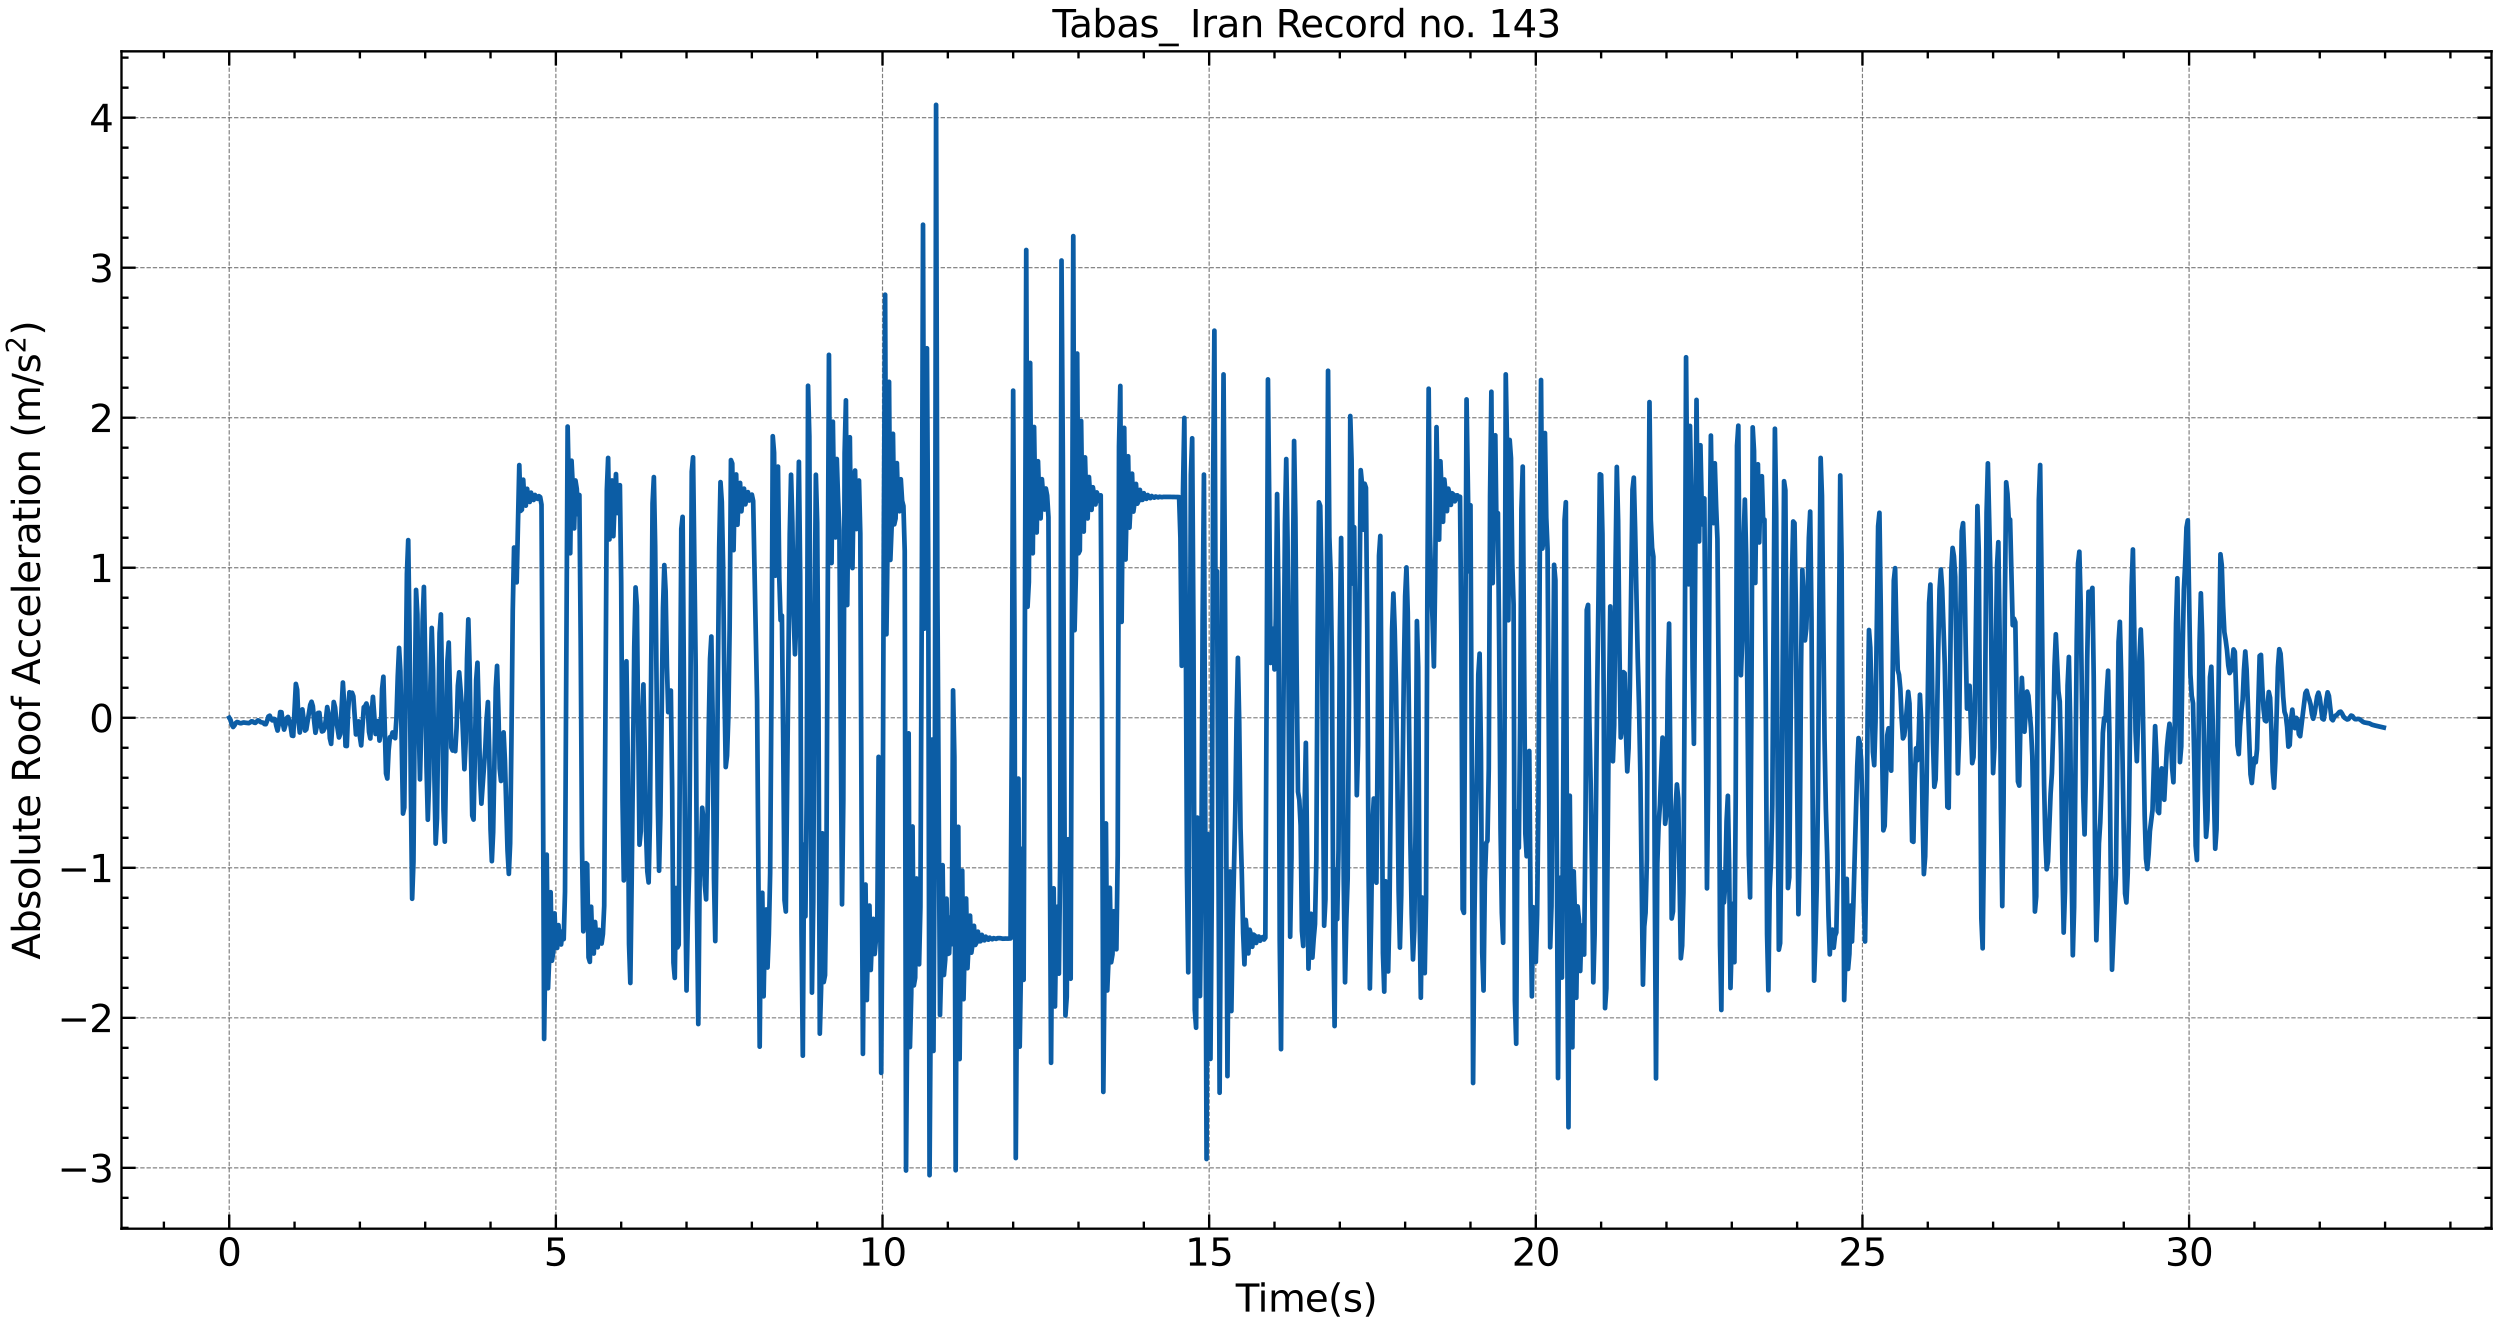 <?xml version="1.0" encoding="utf-8" standalone="no"?>
<!DOCTYPE svg PUBLIC "-//W3C//DTD SVG 1.1//EN"
  "http://www.w3.org/Graphics/SVG/1.1/DTD/svg11.dtd">
<svg xmlns:xlink="http://www.w3.org/1999/xlink" width="1059.487pt" height="562.788pt" viewBox="0 0 1059.487 562.788" xmlns="http://www.w3.org/2000/svg" version="1.1">
 <defs>
  <style type="text/css">*{stroke-linejoin: round; stroke-linecap: butt}</style>
 </defs>
 <g id="figure_1">
  <g id="patch_1">
   <path d="M 0 562.788 
L 1059.487 562.788 
L 1059.487 0 
L 0 0 
z
" style="fill: #ffffff"/>
  </g>
  <g id="axes_1">
   <g id="patch_2">
    <path d="M 51.487 520.717 
L 1055.888 520.717 
L 1055.888 21.758 
L 51.487 21.758 
z
" style="fill: #ffffff"/>
   </g>
   <g id="matplotlib.axis_1">
    <g id="xtick_1">
     <g id="line2d_1">
      <path d="M 97.142 520.717 
L 97.142 21.758 
" clip-path="url(#p0190a8a424)" style="fill: none; stroke-dasharray: 1.85,0.8; stroke-dashoffset: 0; stroke: #000000; stroke-opacity: 0.5; stroke-width: 0.5"/>
     </g>
     <g id="line2d_2">
      <defs>
       <path id="m21565a615d" d="M 0 0 
L 0 -6 
" style="stroke: #000000"/>
      </defs>
      <g>
       <use xlink:href="#m21565a615d" x="97.142" y="520.717" style="stroke: #000000"/>
      </g>
     </g>
     <g id="line2d_3">
      <defs>
       <path id="m968f631354" d="M 0 0 
L 0 6 
" style="stroke: #000000"/>
      </defs>
      <g>
       <use xlink:href="#m968f631354" x="97.142" y="21.758" style="stroke: #000000"/>
      </g>
     </g>
     <g id="text_1">
      <!-- 0 -->
      <g transform="translate(92.052 536.375) scale(0.16 -0.16)">
       <defs>
        <path id="DejaVuSans-30" d="M 2034 4250 
Q 1547 4250 1301 3770 
Q 1056 3291 1056 2328 
Q 1056 1369 1301 889 
Q 1547 409 2034 409 
Q 2525 409 2770 889 
Q 3016 1369 3016 2328 
Q 3016 3291 2770 3770 
Q 2525 4250 2034 4250 
z
M 2034 4750 
Q 2819 4750 3233 4129 
Q 3647 3509 3647 2328 
Q 3647 1150 3233 529 
Q 2819 -91 2034 -91 
Q 1250 -91 836 529 
Q 422 1150 422 2328 
Q 422 3509 836 4129 
Q 1250 4750 2034 4750 
z
" transform="scale(0.016)"/>
       </defs>
       <use xlink:href="#DejaVuSans-30"/>
      </g>
     </g>
    </g>
    <g id="xtick_2">
     <g id="line2d_4">
      <path d="M 235.573 520.717 
L 235.573 21.758 
" clip-path="url(#p0190a8a424)" style="fill: none; stroke-dasharray: 1.85,0.8; stroke-dashoffset: 0; stroke: #000000; stroke-opacity: 0.5; stroke-width: 0.5"/>
     </g>
     <g id="line2d_5">
      <g>
       <use xlink:href="#m21565a615d" x="235.573" y="520.717" style="stroke: #000000"/>
      </g>
     </g>
     <g id="line2d_6">
      <g>
       <use xlink:href="#m968f631354" x="235.573" y="21.758" style="stroke: #000000"/>
      </g>
     </g>
     <g id="text_2">
      <!-- 5 -->
      <g transform="translate(230.483 536.375) scale(0.16 -0.16)">
       <defs>
        <path id="DejaVuSans-35" d="M 691 4666 
L 3169 4666 
L 3169 4134 
L 1269 4134 
L 1269 2991 
Q 1406 3038 1543 3061 
Q 1681 3084 1819 3084 
Q 2600 3084 3056 2656 
Q 3513 2228 3513 1497 
Q 3513 744 3044 326 
Q 2575 -91 1722 -91 
Q 1428 -91 1123 -41 
Q 819 9 494 109 
L 494 744 
Q 775 591 1075 516 
Q 1375 441 1709 441 
Q 2250 441 2565 725 
Q 2881 1009 2881 1497 
Q 2881 1984 2565 2268 
Q 2250 2553 1709 2553 
Q 1456 2553 1204 2497 
Q 953 2441 691 2322 
L 691 4666 
z
" transform="scale(0.016)"/>
       </defs>
       <use xlink:href="#DejaVuSans-35"/>
      </g>
     </g>
    </g>
    <g id="xtick_3">
     <g id="line2d_7">
      <path d="M 374.004 520.717 
L 374.004 21.758 
" clip-path="url(#p0190a8a424)" style="fill: none; stroke-dasharray: 1.85,0.8; stroke-dashoffset: 0; stroke: #000000; stroke-opacity: 0.5; stroke-width: 0.5"/>
     </g>
     <g id="line2d_8">
      <g>
       <use xlink:href="#m21565a615d" x="374.004" y="520.717" style="stroke: #000000"/>
      </g>
     </g>
     <g id="line2d_9">
      <g>
       <use xlink:href="#m968f631354" x="374.004" y="21.758" style="stroke: #000000"/>
      </g>
     </g>
     <g id="text_3">
      <!-- 10 -->
      <g transform="translate(363.824 536.375) scale(0.16 -0.16)">
       <defs>
        <path id="DejaVuSans-31" d="M 794 531 
L 1825 531 
L 1825 4091 
L 703 3866 
L 703 4441 
L 1819 4666 
L 2450 4666 
L 2450 531 
L 3481 531 
L 3481 0 
L 794 0 
L 794 531 
z
" transform="scale(0.016)"/>
       </defs>
       <use xlink:href="#DejaVuSans-31"/>
       <use xlink:href="#DejaVuSans-30" x="63.623"/>
      </g>
     </g>
    </g>
    <g id="xtick_4">
     <g id="line2d_10">
      <path d="M 512.435 520.717 
L 512.435 21.758 
" clip-path="url(#p0190a8a424)" style="fill: none; stroke-dasharray: 1.85,0.8; stroke-dashoffset: 0; stroke: #000000; stroke-opacity: 0.5; stroke-width: 0.5"/>
     </g>
     <g id="line2d_11">
      <g>
       <use xlink:href="#m21565a615d" x="512.435" y="520.717" style="stroke: #000000"/>
      </g>
     </g>
     <g id="line2d_12">
      <g>
       <use xlink:href="#m968f631354" x="512.435" y="21.758" style="stroke: #000000"/>
      </g>
     </g>
     <g id="text_4">
      <!-- 15 -->
      <g transform="translate(502.255 536.375) scale(0.16 -0.16)">
       <use xlink:href="#DejaVuSans-31"/>
       <use xlink:href="#DejaVuSans-35" x="63.623"/>
      </g>
     </g>
    </g>
    <g id="xtick_5">
     <g id="line2d_13">
      <path d="M 650.866 520.717 
L 650.866 21.758 
" clip-path="url(#p0190a8a424)" style="fill: none; stroke-dasharray: 1.85,0.8; stroke-dashoffset: 0; stroke: #000000; stroke-opacity: 0.5; stroke-width: 0.5"/>
     </g>
     <g id="line2d_14">
      <g>
       <use xlink:href="#m21565a615d" x="650.866" y="520.717" style="stroke: #000000"/>
      </g>
     </g>
     <g id="line2d_15">
      <g>
       <use xlink:href="#m968f631354" x="650.866" y="21.758" style="stroke: #000000"/>
      </g>
     </g>
     <g id="text_5">
      <!-- 20 -->
      <g transform="translate(640.686 536.375) scale(0.16 -0.16)">
       <defs>
        <path id="DejaVuSans-32" d="M 1228 531 
L 3431 531 
L 3431 0 
L 469 0 
L 469 531 
Q 828 903 1448 1529 
Q 2069 2156 2228 2338 
Q 2531 2678 2651 2914 
Q 2772 3150 2772 3378 
Q 2772 3750 2511 3984 
Q 2250 4219 1831 4219 
Q 1534 4219 1204 4116 
Q 875 4013 500 3803 
L 500 4441 
Q 881 4594 1212 4672 
Q 1544 4750 1819 4750 
Q 2544 4750 2975 4387 
Q 3406 4025 3406 3419 
Q 3406 3131 3298 2873 
Q 3191 2616 2906 2266 
Q 2828 2175 2409 1742 
Q 1991 1309 1228 531 
z
" transform="scale(0.016)"/>
       </defs>
       <use xlink:href="#DejaVuSans-32"/>
       <use xlink:href="#DejaVuSans-30" x="63.623"/>
      </g>
     </g>
    </g>
    <g id="xtick_6">
     <g id="line2d_16">
      <path d="M 789.297 520.717 
L 789.297 21.758 
" clip-path="url(#p0190a8a424)" style="fill: none; stroke-dasharray: 1.85,0.8; stroke-dashoffset: 0; stroke: #000000; stroke-opacity: 0.5; stroke-width: 0.5"/>
     </g>
     <g id="line2d_17">
      <g>
       <use xlink:href="#m21565a615d" x="789.297" y="520.717" style="stroke: #000000"/>
      </g>
     </g>
     <g id="line2d_18">
      <g>
       <use xlink:href="#m968f631354" x="789.297" y="21.758" style="stroke: #000000"/>
      </g>
     </g>
     <g id="text_6">
      <!-- 25 -->
      <g transform="translate(779.117 536.375) scale(0.16 -0.16)">
       <use xlink:href="#DejaVuSans-32"/>
       <use xlink:href="#DejaVuSans-35" x="63.623"/>
      </g>
     </g>
    </g>
    <g id="xtick_7">
     <g id="line2d_19">
      <path d="M 927.728 520.717 
L 927.728 21.758 
" clip-path="url(#p0190a8a424)" style="fill: none; stroke-dasharray: 1.85,0.8; stroke-dashoffset: 0; stroke: #000000; stroke-opacity: 0.5; stroke-width: 0.5"/>
     </g>
     <g id="line2d_20">
      <g>
       <use xlink:href="#m21565a615d" x="927.728" y="520.717" style="stroke: #000000"/>
      </g>
     </g>
     <g id="line2d_21">
      <g>
       <use xlink:href="#m968f631354" x="927.728" y="21.758" style="stroke: #000000"/>
      </g>
     </g>
     <g id="text_7">
      <!-- 30 -->
      <g transform="translate(917.548 536.375) scale(0.16 -0.16)">
       <defs>
        <path id="DejaVuSans-33" d="M 2597 2516 
Q 3050 2419 3304 2112 
Q 3559 1806 3559 1356 
Q 3559 666 3084 287 
Q 2609 -91 1734 -91 
Q 1441 -91 1130 -33 
Q 819 25 488 141 
L 488 750 
Q 750 597 1062 519 
Q 1375 441 1716 441 
Q 2309 441 2620 675 
Q 2931 909 2931 1356 
Q 2931 1769 2642 2001 
Q 2353 2234 1838 2234 
L 1294 2234 
L 1294 2753 
L 1863 2753 
Q 2328 2753 2575 2939 
Q 2822 3125 2822 3475 
Q 2822 3834 2567 4026 
Q 2313 4219 1838 4219 
Q 1578 4219 1281 4162 
Q 984 4106 628 3988 
L 628 4550 
Q 988 4650 1302 4700 
Q 1616 4750 1894 4750 
Q 2613 4750 3031 4423 
Q 3450 4097 3450 3541 
Q 3450 3153 3228 2886 
Q 3006 2619 2597 2516 
z
" transform="scale(0.016)"/>
       </defs>
       <use xlink:href="#DejaVuSans-33"/>
       <use xlink:href="#DejaVuSans-30" x="63.623"/>
      </g>
     </g>
    </g>
    <g id="xtick_8">
     <g id="line2d_22">
      <defs>
       <path id="mcd2d5fccad" d="M 0 0 
L 0 -3 
" style="stroke: #000000"/>
      </defs>
      <g>
       <use xlink:href="#mcd2d5fccad" x="69.456" y="520.717" style="stroke: #000000"/>
      </g>
     </g>
     <g id="line2d_23">
      <defs>
       <path id="m4e2d6ccf7e" d="M 0 0 
L 0 3 
" style="stroke: #000000"/>
      </defs>
      <g>
       <use xlink:href="#m4e2d6ccf7e" x="69.456" y="21.758" style="stroke: #000000"/>
      </g>
     </g>
    </g>
    <g id="xtick_9">
     <g id="line2d_24">
      <g>
       <use xlink:href="#mcd2d5fccad" x="124.828" y="520.717" style="stroke: #000000"/>
      </g>
     </g>
     <g id="line2d_25">
      <g>
       <use xlink:href="#m4e2d6ccf7e" x="124.828" y="21.758" style="stroke: #000000"/>
      </g>
     </g>
    </g>
    <g id="xtick_10">
     <g id="line2d_26">
      <g>
       <use xlink:href="#mcd2d5fccad" x="152.514" y="520.717" style="stroke: #000000"/>
      </g>
     </g>
     <g id="line2d_27">
      <g>
       <use xlink:href="#m4e2d6ccf7e" x="152.514" y="21.758" style="stroke: #000000"/>
      </g>
     </g>
    </g>
    <g id="xtick_11">
     <g id="line2d_28">
      <g>
       <use xlink:href="#mcd2d5fccad" x="180.201" y="520.717" style="stroke: #000000"/>
      </g>
     </g>
     <g id="line2d_29">
      <g>
       <use xlink:href="#m4e2d6ccf7e" x="180.201" y="21.758" style="stroke: #000000"/>
      </g>
     </g>
    </g>
    <g id="xtick_12">
     <g id="line2d_30">
      <g>
       <use xlink:href="#mcd2d5fccad" x="207.887" y="520.717" style="stroke: #000000"/>
      </g>
     </g>
     <g id="line2d_31">
      <g>
       <use xlink:href="#m4e2d6ccf7e" x="207.887" y="21.758" style="stroke: #000000"/>
      </g>
     </g>
    </g>
    <g id="xtick_13">
     <g id="line2d_32">
      <g>
       <use xlink:href="#mcd2d5fccad" x="263.259" y="520.717" style="stroke: #000000"/>
      </g>
     </g>
     <g id="line2d_33">
      <g>
       <use xlink:href="#m4e2d6ccf7e" x="263.259" y="21.758" style="stroke: #000000"/>
      </g>
     </g>
    </g>
    <g id="xtick_14">
     <g id="line2d_34">
      <g>
       <use xlink:href="#mcd2d5fccad" x="290.945" y="520.717" style="stroke: #000000"/>
      </g>
     </g>
     <g id="line2d_35">
      <g>
       <use xlink:href="#m4e2d6ccf7e" x="290.945" y="21.758" style="stroke: #000000"/>
      </g>
     </g>
    </g>
    <g id="xtick_15">
     <g id="line2d_36">
      <g>
       <use xlink:href="#mcd2d5fccad" x="318.632" y="520.717" style="stroke: #000000"/>
      </g>
     </g>
     <g id="line2d_37">
      <g>
       <use xlink:href="#m4e2d6ccf7e" x="318.632" y="21.758" style="stroke: #000000"/>
      </g>
     </g>
    </g>
    <g id="xtick_16">
     <g id="line2d_38">
      <g>
       <use xlink:href="#mcd2d5fccad" x="346.318" y="520.717" style="stroke: #000000"/>
      </g>
     </g>
     <g id="line2d_39">
      <g>
       <use xlink:href="#m4e2d6ccf7e" x="346.318" y="21.758" style="stroke: #000000"/>
      </g>
     </g>
    </g>
    <g id="xtick_17">
     <g id="line2d_40">
      <g>
       <use xlink:href="#mcd2d5fccad" x="401.69" y="520.717" style="stroke: #000000"/>
      </g>
     </g>
     <g id="line2d_41">
      <g>
       <use xlink:href="#m4e2d6ccf7e" x="401.69" y="21.758" style="stroke: #000000"/>
      </g>
     </g>
    </g>
    <g id="xtick_18">
     <g id="line2d_42">
      <g>
       <use xlink:href="#mcd2d5fccad" x="429.376" y="520.717" style="stroke: #000000"/>
      </g>
     </g>
     <g id="line2d_43">
      <g>
       <use xlink:href="#m4e2d6ccf7e" x="429.376" y="21.758" style="stroke: #000000"/>
      </g>
     </g>
    </g>
    <g id="xtick_19">
     <g id="line2d_44">
      <g>
       <use xlink:href="#mcd2d5fccad" x="457.063" y="520.717" style="stroke: #000000"/>
      </g>
     </g>
     <g id="line2d_45">
      <g>
       <use xlink:href="#m4e2d6ccf7e" x="457.063" y="21.758" style="stroke: #000000"/>
      </g>
     </g>
    </g>
    <g id="xtick_20">
     <g id="line2d_46">
      <g>
       <use xlink:href="#mcd2d5fccad" x="484.749" y="520.717" style="stroke: #000000"/>
      </g>
     </g>
     <g id="line2d_47">
      <g>
       <use xlink:href="#m4e2d6ccf7e" x="484.749" y="21.758" style="stroke: #000000"/>
      </g>
     </g>
    </g>
    <g id="xtick_21">
     <g id="line2d_48">
      <g>
       <use xlink:href="#mcd2d5fccad" x="540.121" y="520.717" style="stroke: #000000"/>
      </g>
     </g>
     <g id="line2d_49">
      <g>
       <use xlink:href="#m4e2d6ccf7e" x="540.121" y="21.758" style="stroke: #000000"/>
      </g>
     </g>
    </g>
    <g id="xtick_22">
     <g id="line2d_50">
      <g>
       <use xlink:href="#mcd2d5fccad" x="567.807" y="520.717" style="stroke: #000000"/>
      </g>
     </g>
     <g id="line2d_51">
      <g>
       <use xlink:href="#m4e2d6ccf7e" x="567.807" y="21.758" style="stroke: #000000"/>
      </g>
     </g>
    </g>
    <g id="xtick_23">
     <g id="line2d_52">
      <g>
       <use xlink:href="#mcd2d5fccad" x="595.494" y="520.717" style="stroke: #000000"/>
      </g>
     </g>
     <g id="line2d_53">
      <g>
       <use xlink:href="#m4e2d6ccf7e" x="595.494" y="21.758" style="stroke: #000000"/>
      </g>
     </g>
    </g>
    <g id="xtick_24">
     <g id="line2d_54">
      <g>
       <use xlink:href="#mcd2d5fccad" x="623.18" y="520.717" style="stroke: #000000"/>
      </g>
     </g>
     <g id="line2d_55">
      <g>
       <use xlink:href="#m4e2d6ccf7e" x="623.18" y="21.758" style="stroke: #000000"/>
      </g>
     </g>
    </g>
    <g id="xtick_25">
     <g id="line2d_56">
      <g>
       <use xlink:href="#mcd2d5fccad" x="678.552" y="520.717" style="stroke: #000000"/>
      </g>
     </g>
     <g id="line2d_57">
      <g>
       <use xlink:href="#m4e2d6ccf7e" x="678.552" y="21.758" style="stroke: #000000"/>
      </g>
     </g>
    </g>
    <g id="xtick_26">
     <g id="line2d_58">
      <g>
       <use xlink:href="#mcd2d5fccad" x="706.238" y="520.717" style="stroke: #000000"/>
      </g>
     </g>
     <g id="line2d_59">
      <g>
       <use xlink:href="#m4e2d6ccf7e" x="706.238" y="21.758" style="stroke: #000000"/>
      </g>
     </g>
    </g>
    <g id="xtick_27">
     <g id="line2d_60">
      <g>
       <use xlink:href="#mcd2d5fccad" x="733.925" y="520.717" style="stroke: #000000"/>
      </g>
     </g>
     <g id="line2d_61">
      <g>
       <use xlink:href="#m4e2d6ccf7e" x="733.925" y="21.758" style="stroke: #000000"/>
      </g>
     </g>
    </g>
    <g id="xtick_28">
     <g id="line2d_62">
      <g>
       <use xlink:href="#mcd2d5fccad" x="761.611" y="520.717" style="stroke: #000000"/>
      </g>
     </g>
     <g id="line2d_63">
      <g>
       <use xlink:href="#m4e2d6ccf7e" x="761.611" y="21.758" style="stroke: #000000"/>
      </g>
     </g>
    </g>
    <g id="xtick_29">
     <g id="line2d_64">
      <g>
       <use xlink:href="#mcd2d5fccad" x="816.983" y="520.717" style="stroke: #000000"/>
      </g>
     </g>
     <g id="line2d_65">
      <g>
       <use xlink:href="#m4e2d6ccf7e" x="816.983" y="21.758" style="stroke: #000000"/>
      </g>
     </g>
    </g>
    <g id="xtick_30">
     <g id="line2d_66">
      <g>
       <use xlink:href="#mcd2d5fccad" x="844.669" y="520.717" style="stroke: #000000"/>
      </g>
     </g>
     <g id="line2d_67">
      <g>
       <use xlink:href="#m4e2d6ccf7e" x="844.669" y="21.758" style="stroke: #000000"/>
      </g>
     </g>
    </g>
    <g id="xtick_31">
     <g id="line2d_68">
      <g>
       <use xlink:href="#mcd2d5fccad" x="872.356" y="520.717" style="stroke: #000000"/>
      </g>
     </g>
     <g id="line2d_69">
      <g>
       <use xlink:href="#m4e2d6ccf7e" x="872.356" y="21.758" style="stroke: #000000"/>
      </g>
     </g>
    </g>
    <g id="xtick_32">
     <g id="line2d_70">
      <g>
       <use xlink:href="#mcd2d5fccad" x="900.042" y="520.717" style="stroke: #000000"/>
      </g>
     </g>
     <g id="line2d_71">
      <g>
       <use xlink:href="#m4e2d6ccf7e" x="900.042" y="21.758" style="stroke: #000000"/>
      </g>
     </g>
    </g>
    <g id="xtick_33">
     <g id="line2d_72">
      <g>
       <use xlink:href="#mcd2d5fccad" x="955.414" y="520.717" style="stroke: #000000"/>
      </g>
     </g>
     <g id="line2d_73">
      <g>
       <use xlink:href="#m4e2d6ccf7e" x="955.414" y="21.758" style="stroke: #000000"/>
      </g>
     </g>
    </g>
    <g id="xtick_34">
     <g id="line2d_74">
      <g>
       <use xlink:href="#mcd2d5fccad" x="983.1" y="520.717" style="stroke: #000000"/>
      </g>
     </g>
     <g id="line2d_75">
      <g>
       <use xlink:href="#m4e2d6ccf7e" x="983.1" y="21.758" style="stroke: #000000"/>
      </g>
     </g>
    </g>
    <g id="xtick_35">
     <g id="line2d_76">
      <g>
       <use xlink:href="#mcd2d5fccad" x="1010.787" y="520.717" style="stroke: #000000"/>
      </g>
     </g>
     <g id="line2d_77">
      <g>
       <use xlink:href="#m4e2d6ccf7e" x="1010.787" y="21.758" style="stroke: #000000"/>
      </g>
     </g>
    </g>
    <g id="xtick_36">
     <g id="line2d_78">
      <g>
       <use xlink:href="#mcd2d5fccad" x="1038.473" y="520.717" style="stroke: #000000"/>
      </g>
     </g>
     <g id="line2d_79">
      <g>
       <use xlink:href="#m4e2d6ccf7e" x="1038.473" y="21.758" style="stroke: #000000"/>
      </g>
     </g>
    </g>
    <g id="text_8">
     <!-- Time(s) -->
     <g transform="translate(523.704 555.86) scale(0.16 -0.16)">
      <defs>
       <path id="DejaVuSans-54" d="M -19 4666 
L 3928 4666 
L 3928 4134 
L 2272 4134 
L 2272 0 
L 1638 0 
L 1638 4134 
L -19 4134 
L -19 4666 
z
" transform="scale(0.016)"/>
       <path id="DejaVuSans-69" d="M 603 3500 
L 1178 3500 
L 1178 0 
L 603 0 
L 603 3500 
z
M 603 4863 
L 1178 4863 
L 1178 4134 
L 603 4134 
L 603 4863 
z
" transform="scale(0.016)"/>
       <path id="DejaVuSans-6d" d="M 3328 2828 
Q 3544 3216 3844 3400 
Q 4144 3584 4550 3584 
Q 5097 3584 5394 3201 
Q 5691 2819 5691 2113 
L 5691 0 
L 5113 0 
L 5113 2094 
Q 5113 2597 4934 2840 
Q 4756 3084 4391 3084 
Q 3944 3084 3684 2787 
Q 3425 2491 3425 1978 
L 3425 0 
L 2847 0 
L 2847 2094 
Q 2847 2600 2669 2842 
Q 2491 3084 2119 3084 
Q 1678 3084 1418 2786 
Q 1159 2488 1159 1978 
L 1159 0 
L 581 0 
L 581 3500 
L 1159 3500 
L 1159 2956 
Q 1356 3278 1631 3431 
Q 1906 3584 2284 3584 
Q 2666 3584 2933 3390 
Q 3200 3197 3328 2828 
z
" transform="scale(0.016)"/>
       <path id="DejaVuSans-65" d="M 3597 1894 
L 3597 1613 
L 953 1613 
Q 991 1019 1311 708 
Q 1631 397 2203 397 
Q 2534 397 2845 478 
Q 3156 559 3463 722 
L 3463 178 
Q 3153 47 2828 -22 
Q 2503 -91 2169 -91 
Q 1331 -91 842 396 
Q 353 884 353 1716 
Q 353 2575 817 3079 
Q 1281 3584 2069 3584 
Q 2775 3584 3186 3129 
Q 3597 2675 3597 1894 
z
M 3022 2063 
Q 3016 2534 2758 2815 
Q 2500 3097 2075 3097 
Q 1594 3097 1305 2825 
Q 1016 2553 972 2059 
L 3022 2063 
z
" transform="scale(0.016)"/>
       <path id="DejaVuSans-28" d="M 1984 4856 
Q 1566 4138 1362 3434 
Q 1159 2731 1159 2009 
Q 1159 1288 1364 580 
Q 1569 -128 1984 -844 
L 1484 -844 
Q 1016 -109 783 600 
Q 550 1309 550 2009 
Q 550 2706 781 3412 
Q 1013 4119 1484 4856 
L 1984 4856 
z
" transform="scale(0.016)"/>
       <path id="DejaVuSans-73" d="M 2834 3397 
L 2834 2853 
Q 2591 2978 2328 3040 
Q 2066 3103 1784 3103 
Q 1356 3103 1142 2972 
Q 928 2841 928 2578 
Q 928 2378 1081 2264 
Q 1234 2150 1697 2047 
L 1894 2003 
Q 2506 1872 2764 1633 
Q 3022 1394 3022 966 
Q 3022 478 2636 193 
Q 2250 -91 1575 -91 
Q 1294 -91 989 -36 
Q 684 19 347 128 
L 347 722 
Q 666 556 975 473 
Q 1284 391 1588 391 
Q 1994 391 2212 530 
Q 2431 669 2431 922 
Q 2431 1156 2273 1281 
Q 2116 1406 1581 1522 
L 1381 1569 
Q 847 1681 609 1914 
Q 372 2147 372 2553 
Q 372 3047 722 3315 
Q 1072 3584 1716 3584 
Q 2034 3584 2315 3537 
Q 2597 3491 2834 3397 
z
" transform="scale(0.016)"/>
       <path id="DejaVuSans-29" d="M 513 4856 
L 1013 4856 
Q 1481 4119 1714 3412 
Q 1947 2706 1947 2009 
Q 1947 1309 1714 600 
Q 1481 -109 1013 -844 
L 513 -844 
Q 928 -128 1133 580 
Q 1338 1288 1338 2009 
Q 1338 2731 1133 3434 
Q 928 4138 513 4856 
z
" transform="scale(0.016)"/>
      </defs>
      <use xlink:href="#DejaVuSans-54"/>
      <use xlink:href="#DejaVuSans-69" x="57.959"/>
      <use xlink:href="#DejaVuSans-6d" x="85.742"/>
      <use xlink:href="#DejaVuSans-65" x="183.154"/>
      <use xlink:href="#DejaVuSans-28" x="244.678"/>
      <use xlink:href="#DejaVuSans-73" x="283.691"/>
      <use xlink:href="#DejaVuSans-29" x="335.791"/>
     </g>
    </g>
   </g>
   <g id="matplotlib.axis_2">
    <g id="ytick_1">
     <g id="line2d_80">
      <path d="M 51.487 494.928 
L 1055.888 494.928 
" clip-path="url(#p0190a8a424)" style="fill: none; stroke-dasharray: 1.85,0.8; stroke-dashoffset: 0; stroke: #000000; stroke-opacity: 0.5; stroke-width: 0.5"/>
     </g>
     <g id="line2d_81">
      <defs>
       <path id="mb16089e7a5" d="M 0 0 
L 6 0 
" style="stroke: #000000"/>
      </defs>
      <g>
       <use xlink:href="#mb16089e7a5" x="51.487" y="494.928" style="stroke: #000000"/>
      </g>
     </g>
     <g id="line2d_82">
      <defs>
       <path id="ma669b67195" d="M 0 0 
L -6 0 
" style="stroke: #000000"/>
      </defs>
      <g>
       <use xlink:href="#ma669b67195" x="1055.888" y="494.928" style="stroke: #000000"/>
      </g>
     </g>
     <g id="text_9">
      <!-- −3 -->
      <g transform="translate(24.4 501.007) scale(0.16 -0.16)">
       <defs>
        <path id="DejaVuSans-2212" d="M 678 2272 
L 4684 2272 
L 4684 1741 
L 678 1741 
L 678 2272 
z
" transform="scale(0.016)"/>
       </defs>
       <use xlink:href="#DejaVuSans-2212"/>
       <use xlink:href="#DejaVuSans-33" x="83.789"/>
      </g>
     </g>
    </g>
    <g id="ytick_2">
     <g id="line2d_83">
      <path d="M 51.487 431.348 
L 1055.888 431.348 
" clip-path="url(#p0190a8a424)" style="fill: none; stroke-dasharray: 1.85,0.8; stroke-dashoffset: 0; stroke: #000000; stroke-opacity: 0.5; stroke-width: 0.5"/>
     </g>
     <g id="line2d_84">
      <g>
       <use xlink:href="#mb16089e7a5" x="51.487" y="431.348" style="stroke: #000000"/>
      </g>
     </g>
     <g id="line2d_85">
      <g>
       <use xlink:href="#ma669b67195" x="1055.888" y="431.348" style="stroke: #000000"/>
      </g>
     </g>
     <g id="text_10">
      <!-- −2 -->
      <g transform="translate(24.4 437.426) scale(0.16 -0.16)">
       <use xlink:href="#DejaVuSans-2212"/>
       <use xlink:href="#DejaVuSans-32" x="83.789"/>
      </g>
     </g>
    </g>
    <g id="ytick_3">
     <g id="line2d_86">
      <path d="M 51.487 367.767 
L 1055.888 367.767 
" clip-path="url(#p0190a8a424)" style="fill: none; stroke-dasharray: 1.85,0.8; stroke-dashoffset: 0; stroke: #000000; stroke-opacity: 0.5; stroke-width: 0.5"/>
     </g>
     <g id="line2d_87">
      <g>
       <use xlink:href="#mb16089e7a5" x="51.487" y="367.767" style="stroke: #000000"/>
      </g>
     </g>
     <g id="line2d_88">
      <g>
       <use xlink:href="#ma669b67195" x="1055.888" y="367.767" style="stroke: #000000"/>
      </g>
     </g>
     <g id="text_11">
      <!-- −1 -->
      <g transform="translate(24.4 373.846) scale(0.16 -0.16)">
       <use xlink:href="#DejaVuSans-2212"/>
       <use xlink:href="#DejaVuSans-31" x="83.789"/>
      </g>
     </g>
    </g>
    <g id="ytick_4">
     <g id="line2d_89">
      <path d="M 51.487 304.186 
L 1055.888 304.186 
" clip-path="url(#p0190a8a424)" style="fill: none; stroke-dasharray: 1.85,0.8; stroke-dashoffset: 0; stroke: #000000; stroke-opacity: 0.5; stroke-width: 0.5"/>
     </g>
     <g id="line2d_90">
      <g>
       <use xlink:href="#mb16089e7a5" x="51.487" y="304.186" style="stroke: #000000"/>
      </g>
     </g>
     <g id="line2d_91">
      <g>
       <use xlink:href="#ma669b67195" x="1055.888" y="304.186" style="stroke: #000000"/>
      </g>
     </g>
     <g id="text_12">
      <!-- 0 -->
      <g transform="translate(37.807 310.265) scale(0.16 -0.16)">
       <use xlink:href="#DejaVuSans-30"/>
      </g>
     </g>
    </g>
    <g id="ytick_5">
     <g id="line2d_92">
      <path d="M 51.487 240.606 
L 1055.888 240.606 
" clip-path="url(#p0190a8a424)" style="fill: none; stroke-dasharray: 1.85,0.8; stroke-dashoffset: 0; stroke: #000000; stroke-opacity: 0.5; stroke-width: 0.5"/>
     </g>
     <g id="line2d_93">
      <g>
       <use xlink:href="#mb16089e7a5" x="51.487" y="240.606" style="stroke: #000000"/>
      </g>
     </g>
     <g id="line2d_94">
      <g>
       <use xlink:href="#ma669b67195" x="1055.888" y="240.606" style="stroke: #000000"/>
      </g>
     </g>
     <g id="text_13">
      <!-- 1 -->
      <g transform="translate(37.807 246.684) scale(0.16 -0.16)">
       <use xlink:href="#DejaVuSans-31"/>
      </g>
     </g>
    </g>
    <g id="ytick_6">
     <g id="line2d_95">
      <path d="M 51.487 177.025 
L 1055.888 177.025 
" clip-path="url(#p0190a8a424)" style="fill: none; stroke-dasharray: 1.85,0.8; stroke-dashoffset: 0; stroke: #000000; stroke-opacity: 0.5; stroke-width: 0.5"/>
     </g>
     <g id="line2d_96">
      <g>
       <use xlink:href="#mb16089e7a5" x="51.487" y="177.025" style="stroke: #000000"/>
      </g>
     </g>
     <g id="line2d_97">
      <g>
       <use xlink:href="#ma669b67195" x="1055.888" y="177.025" style="stroke: #000000"/>
      </g>
     </g>
     <g id="text_14">
      <!-- 2 -->
      <g transform="translate(37.807 183.104) scale(0.16 -0.16)">
       <use xlink:href="#DejaVuSans-32"/>
      </g>
     </g>
    </g>
    <g id="ytick_7">
     <g id="line2d_98">
      <path d="M 51.487 113.445 
L 1055.888 113.445 
" clip-path="url(#p0190a8a424)" style="fill: none; stroke-dasharray: 1.85,0.8; stroke-dashoffset: 0; stroke: #000000; stroke-opacity: 0.5; stroke-width: 0.5"/>
     </g>
     <g id="line2d_99">
      <g>
       <use xlink:href="#mb16089e7a5" x="51.487" y="113.445" style="stroke: #000000"/>
      </g>
     </g>
     <g id="line2d_100">
      <g>
       <use xlink:href="#ma669b67195" x="1055.888" y="113.445" style="stroke: #000000"/>
      </g>
     </g>
     <g id="text_15">
      <!-- 3 -->
      <g transform="translate(37.807 119.523) scale(0.16 -0.16)">
       <use xlink:href="#DejaVuSans-33"/>
      </g>
     </g>
    </g>
    <g id="ytick_8">
     <g id="line2d_101">
      <path d="M 51.487 49.864 
L 1055.888 49.864 
" clip-path="url(#p0190a8a424)" style="fill: none; stroke-dasharray: 1.85,0.8; stroke-dashoffset: 0; stroke: #000000; stroke-opacity: 0.5; stroke-width: 0.5"/>
     </g>
     <g id="line2d_102">
      <g>
       <use xlink:href="#mb16089e7a5" x="51.487" y="49.864" style="stroke: #000000"/>
      </g>
     </g>
     <g id="line2d_103">
      <g>
       <use xlink:href="#ma669b67195" x="1055.888" y="49.864" style="stroke: #000000"/>
      </g>
     </g>
     <g id="text_16">
      <!-- 4 -->
      <g transform="translate(37.807 55.943) scale(0.16 -0.16)">
       <defs>
        <path id="DejaVuSans-34" d="M 2419 4116 
L 825 1625 
L 2419 1625 
L 2419 4116 
z
M 2253 4666 
L 3047 4666 
L 3047 1625 
L 3713 1625 
L 3713 1100 
L 3047 1100 
L 3047 0 
L 2419 0 
L 2419 1100 
L 313 1100 
L 313 1709 
L 2253 4666 
z
" transform="scale(0.016)"/>
       </defs>
       <use xlink:href="#DejaVuSans-34"/>
      </g>
     </g>
    </g>
    <g id="ytick_9">
     <g id="line2d_104">
      <defs>
       <path id="mce94134e4e" d="M 0 0 
L 3 0 
" style="stroke: #000000"/>
      </defs>
      <g>
       <use xlink:href="#mce94134e4e" x="51.487" y="520.36" style="stroke: #000000"/>
      </g>
     </g>
     <g id="line2d_105">
      <defs>
       <path id="m6d7548f32f" d="M 0 0 
L -3 0 
" style="stroke: #000000"/>
      </defs>
      <g>
       <use xlink:href="#m6d7548f32f" x="1055.888" y="520.36" style="stroke: #000000"/>
      </g>
     </g>
    </g>
    <g id="ytick_10">
     <g id="line2d_106">
      <g>
       <use xlink:href="#mce94134e4e" x="51.487" y="507.644" style="stroke: #000000"/>
      </g>
     </g>
     <g id="line2d_107">
      <g>
       <use xlink:href="#m6d7548f32f" x="1055.888" y="507.644" style="stroke: #000000"/>
      </g>
     </g>
    </g>
    <g id="ytick_11">
     <g id="line2d_108">
      <g>
       <use xlink:href="#mce94134e4e" x="51.487" y="482.212" style="stroke: #000000"/>
      </g>
     </g>
     <g id="line2d_109">
      <g>
       <use xlink:href="#m6d7548f32f" x="1055.888" y="482.212" style="stroke: #000000"/>
      </g>
     </g>
    </g>
    <g id="ytick_12">
     <g id="line2d_110">
      <g>
       <use xlink:href="#mce94134e4e" x="51.487" y="469.496" style="stroke: #000000"/>
      </g>
     </g>
     <g id="line2d_111">
      <g>
       <use xlink:href="#m6d7548f32f" x="1055.888" y="469.496" style="stroke: #000000"/>
      </g>
     </g>
    </g>
    <g id="ytick_13">
     <g id="line2d_112">
      <g>
       <use xlink:href="#mce94134e4e" x="51.487" y="456.78" style="stroke: #000000"/>
      </g>
     </g>
     <g id="line2d_113">
      <g>
       <use xlink:href="#m6d7548f32f" x="1055.888" y="456.78" style="stroke: #000000"/>
      </g>
     </g>
    </g>
    <g id="ytick_14">
     <g id="line2d_114">
      <g>
       <use xlink:href="#mce94134e4e" x="51.487" y="444.064" style="stroke: #000000"/>
      </g>
     </g>
     <g id="line2d_115">
      <g>
       <use xlink:href="#m6d7548f32f" x="1055.888" y="444.064" style="stroke: #000000"/>
      </g>
     </g>
    </g>
    <g id="ytick_15">
     <g id="line2d_116">
      <g>
       <use xlink:href="#mce94134e4e" x="51.487" y="418.631" style="stroke: #000000"/>
      </g>
     </g>
     <g id="line2d_117">
      <g>
       <use xlink:href="#m6d7548f32f" x="1055.888" y="418.631" style="stroke: #000000"/>
      </g>
     </g>
    </g>
    <g id="ytick_16">
     <g id="line2d_118">
      <g>
       <use xlink:href="#mce94134e4e" x="51.487" y="405.915" style="stroke: #000000"/>
      </g>
     </g>
     <g id="line2d_119">
      <g>
       <use xlink:href="#m6d7548f32f" x="1055.888" y="405.915" style="stroke: #000000"/>
      </g>
     </g>
    </g>
    <g id="ytick_17">
     <g id="line2d_120">
      <g>
       <use xlink:href="#mce94134e4e" x="51.487" y="393.199" style="stroke: #000000"/>
      </g>
     </g>
     <g id="line2d_121">
      <g>
       <use xlink:href="#m6d7548f32f" x="1055.888" y="393.199" style="stroke: #000000"/>
      </g>
     </g>
    </g>
    <g id="ytick_18">
     <g id="line2d_122">
      <g>
       <use xlink:href="#mce94134e4e" x="51.487" y="380.483" style="stroke: #000000"/>
      </g>
     </g>
     <g id="line2d_123">
      <g>
       <use xlink:href="#m6d7548f32f" x="1055.888" y="380.483" style="stroke: #000000"/>
      </g>
     </g>
    </g>
    <g id="ytick_19">
     <g id="line2d_124">
      <g>
       <use xlink:href="#mce94134e4e" x="51.487" y="355.051" style="stroke: #000000"/>
      </g>
     </g>
     <g id="line2d_125">
      <g>
       <use xlink:href="#m6d7548f32f" x="1055.888" y="355.051" style="stroke: #000000"/>
      </g>
     </g>
    </g>
    <g id="ytick_20">
     <g id="line2d_126">
      <g>
       <use xlink:href="#mce94134e4e" x="51.487" y="342.335" style="stroke: #000000"/>
      </g>
     </g>
     <g id="line2d_127">
      <g>
       <use xlink:href="#m6d7548f32f" x="1055.888" y="342.335" style="stroke: #000000"/>
      </g>
     </g>
    </g>
    <g id="ytick_21">
     <g id="line2d_128">
      <g>
       <use xlink:href="#mce94134e4e" x="51.487" y="329.619" style="stroke: #000000"/>
      </g>
     </g>
     <g id="line2d_129">
      <g>
       <use xlink:href="#m6d7548f32f" x="1055.888" y="329.619" style="stroke: #000000"/>
      </g>
     </g>
    </g>
    <g id="ytick_22">
     <g id="line2d_130">
      <g>
       <use xlink:href="#mce94134e4e" x="51.487" y="316.902" style="stroke: #000000"/>
      </g>
     </g>
     <g id="line2d_131">
      <g>
       <use xlink:href="#m6d7548f32f" x="1055.888" y="316.902" style="stroke: #000000"/>
      </g>
     </g>
    </g>
    <g id="ytick_23">
     <g id="line2d_132">
      <g>
       <use xlink:href="#mce94134e4e" x="51.487" y="291.47" style="stroke: #000000"/>
      </g>
     </g>
     <g id="line2d_133">
      <g>
       <use xlink:href="#m6d7548f32f" x="1055.888" y="291.47" style="stroke: #000000"/>
      </g>
     </g>
    </g>
    <g id="ytick_24">
     <g id="line2d_134">
      <g>
       <use xlink:href="#mce94134e4e" x="51.487" y="278.754" style="stroke: #000000"/>
      </g>
     </g>
     <g id="line2d_135">
      <g>
       <use xlink:href="#m6d7548f32f" x="1055.888" y="278.754" style="stroke: #000000"/>
      </g>
     </g>
    </g>
    <g id="ytick_25">
     <g id="line2d_136">
      <g>
       <use xlink:href="#mce94134e4e" x="51.487" y="266.038" style="stroke: #000000"/>
      </g>
     </g>
     <g id="line2d_137">
      <g>
       <use xlink:href="#m6d7548f32f" x="1055.888" y="266.038" style="stroke: #000000"/>
      </g>
     </g>
    </g>
    <g id="ytick_26">
     <g id="line2d_138">
      <g>
       <use xlink:href="#mce94134e4e" x="51.487" y="253.322" style="stroke: #000000"/>
      </g>
     </g>
     <g id="line2d_139">
      <g>
       <use xlink:href="#m6d7548f32f" x="1055.888" y="253.322" style="stroke: #000000"/>
      </g>
     </g>
    </g>
    <g id="ytick_27">
     <g id="line2d_140">
      <g>
       <use xlink:href="#mce94134e4e" x="51.487" y="227.89" style="stroke: #000000"/>
      </g>
     </g>
     <g id="line2d_141">
      <g>
       <use xlink:href="#m6d7548f32f" x="1055.888" y="227.89" style="stroke: #000000"/>
      </g>
     </g>
    </g>
    <g id="ytick_28">
     <g id="line2d_142">
      <g>
       <use xlink:href="#mce94134e4e" x="51.487" y="215.173" style="stroke: #000000"/>
      </g>
     </g>
     <g id="line2d_143">
      <g>
       <use xlink:href="#m6d7548f32f" x="1055.888" y="215.173" style="stroke: #000000"/>
      </g>
     </g>
    </g>
    <g id="ytick_29">
     <g id="line2d_144">
      <g>
       <use xlink:href="#mce94134e4e" x="51.487" y="202.457" style="stroke: #000000"/>
      </g>
     </g>
     <g id="line2d_145">
      <g>
       <use xlink:href="#m6d7548f32f" x="1055.888" y="202.457" style="stroke: #000000"/>
      </g>
     </g>
    </g>
    <g id="ytick_30">
     <g id="line2d_146">
      <g>
       <use xlink:href="#mce94134e4e" x="51.487" y="189.741" style="stroke: #000000"/>
      </g>
     </g>
     <g id="line2d_147">
      <g>
       <use xlink:href="#m6d7548f32f" x="1055.888" y="189.741" style="stroke: #000000"/>
      </g>
     </g>
    </g>
    <g id="ytick_31">
     <g id="line2d_148">
      <g>
       <use xlink:href="#mce94134e4e" x="51.487" y="164.309" style="stroke: #000000"/>
      </g>
     </g>
     <g id="line2d_149">
      <g>
       <use xlink:href="#m6d7548f32f" x="1055.888" y="164.309" style="stroke: #000000"/>
      </g>
     </g>
    </g>
    <g id="ytick_32">
     <g id="line2d_150">
      <g>
       <use xlink:href="#mce94134e4e" x="51.487" y="151.593" style="stroke: #000000"/>
      </g>
     </g>
     <g id="line2d_151">
      <g>
       <use xlink:href="#m6d7548f32f" x="1055.888" y="151.593" style="stroke: #000000"/>
      </g>
     </g>
    </g>
    <g id="ytick_33">
     <g id="line2d_152">
      <g>
       <use xlink:href="#mce94134e4e" x="51.487" y="138.877" style="stroke: #000000"/>
      </g>
     </g>
     <g id="line2d_153">
      <g>
       <use xlink:href="#m6d7548f32f" x="1055.888" y="138.877" style="stroke: #000000"/>
      </g>
     </g>
    </g>
    <g id="ytick_34">
     <g id="line2d_154">
      <g>
       <use xlink:href="#mce94134e4e" x="51.487" y="126.161" style="stroke: #000000"/>
      </g>
     </g>
     <g id="line2d_155">
      <g>
       <use xlink:href="#m6d7548f32f" x="1055.888" y="126.161" style="stroke: #000000"/>
      </g>
     </g>
    </g>
    <g id="ytick_35">
     <g id="line2d_156">
      <g>
       <use xlink:href="#mce94134e4e" x="51.487" y="100.728" style="stroke: #000000"/>
      </g>
     </g>
     <g id="line2d_157">
      <g>
       <use xlink:href="#m6d7548f32f" x="1055.888" y="100.728" style="stroke: #000000"/>
      </g>
     </g>
    </g>
    <g id="ytick_36">
     <g id="line2d_158">
      <g>
       <use xlink:href="#mce94134e4e" x="51.487" y="88.012" style="stroke: #000000"/>
      </g>
     </g>
     <g id="line2d_159">
      <g>
       <use xlink:href="#m6d7548f32f" x="1055.888" y="88.012" style="stroke: #000000"/>
      </g>
     </g>
    </g>
    <g id="ytick_37">
     <g id="line2d_160">
      <g>
       <use xlink:href="#mce94134e4e" x="51.487" y="75.296" style="stroke: #000000"/>
      </g>
     </g>
     <g id="line2d_161">
      <g>
       <use xlink:href="#m6d7548f32f" x="1055.888" y="75.296" style="stroke: #000000"/>
      </g>
     </g>
    </g>
    <g id="ytick_38">
     <g id="line2d_162">
      <g>
       <use xlink:href="#mce94134e4e" x="51.487" y="62.58" style="stroke: #000000"/>
      </g>
     </g>
     <g id="line2d_163">
      <g>
       <use xlink:href="#m6d7548f32f" x="1055.888" y="62.58" style="stroke: #000000"/>
      </g>
     </g>
    </g>
    <g id="ytick_39">
     <g id="line2d_164">
      <g>
       <use xlink:href="#mce94134e4e" x="51.487" y="37.148" style="stroke: #000000"/>
      </g>
     </g>
     <g id="line2d_165">
      <g>
       <use xlink:href="#m6d7548f32f" x="1055.888" y="37.148" style="stroke: #000000"/>
      </g>
     </g>
    </g>
    <g id="ytick_40">
     <g id="line2d_166">
      <g>
       <use xlink:href="#mce94134e4e" x="51.487" y="24.432" style="stroke: #000000"/>
      </g>
     </g>
     <g id="line2d_167">
      <g>
       <use xlink:href="#m6d7548f32f" x="1055.888" y="24.432" style="stroke: #000000"/>
      </g>
     </g>
    </g>
    <g id="text_17">
     <!-- Absolute Roof Acceleration (m/s$^2$) -->
     <g transform="translate(17.073 406.678) rotate(-90) scale(0.16 -0.16)">
      <defs>
       <path id="DejaVuSans-41" d="M 2188 4044 
L 1331 1722 
L 3047 1722 
L 2188 4044 
z
M 1831 4666 
L 2547 4666 
L 4325 0 
L 3669 0 
L 3244 1197 
L 1141 1197 
L 716 0 
L 50 0 
L 1831 4666 
z
" transform="scale(0.016)"/>
       <path id="DejaVuSans-62" d="M 3116 1747 
Q 3116 2381 2855 2742 
Q 2594 3103 2138 3103 
Q 1681 3103 1420 2742 
Q 1159 2381 1159 1747 
Q 1159 1113 1420 752 
Q 1681 391 2138 391 
Q 2594 391 2855 752 
Q 3116 1113 3116 1747 
z
M 1159 2969 
Q 1341 3281 1617 3432 
Q 1894 3584 2278 3584 
Q 2916 3584 3314 3078 
Q 3713 2572 3713 1747 
Q 3713 922 3314 415 
Q 2916 -91 2278 -91 
Q 1894 -91 1617 61 
Q 1341 213 1159 525 
L 1159 0 
L 581 0 
L 581 4863 
L 1159 4863 
L 1159 2969 
z
" transform="scale(0.016)"/>
       <path id="DejaVuSans-6f" d="M 1959 3097 
Q 1497 3097 1228 2736 
Q 959 2375 959 1747 
Q 959 1119 1226 758 
Q 1494 397 1959 397 
Q 2419 397 2687 759 
Q 2956 1122 2956 1747 
Q 2956 2369 2687 2733 
Q 2419 3097 1959 3097 
z
M 1959 3584 
Q 2709 3584 3137 3096 
Q 3566 2609 3566 1747 
Q 3566 888 3137 398 
Q 2709 -91 1959 -91 
Q 1206 -91 779 398 
Q 353 888 353 1747 
Q 353 2609 779 3096 
Q 1206 3584 1959 3584 
z
" transform="scale(0.016)"/>
       <path id="DejaVuSans-6c" d="M 603 4863 
L 1178 4863 
L 1178 0 
L 603 0 
L 603 4863 
z
" transform="scale(0.016)"/>
       <path id="DejaVuSans-75" d="M 544 1381 
L 544 3500 
L 1119 3500 
L 1119 1403 
Q 1119 906 1312 657 
Q 1506 409 1894 409 
Q 2359 409 2629 706 
Q 2900 1003 2900 1516 
L 2900 3500 
L 3475 3500 
L 3475 0 
L 2900 0 
L 2900 538 
Q 2691 219 2414 64 
Q 2138 -91 1772 -91 
Q 1169 -91 856 284 
Q 544 659 544 1381 
z
M 1991 3584 
L 1991 3584 
z
" transform="scale(0.016)"/>
       <path id="DejaVuSans-74" d="M 1172 4494 
L 1172 3500 
L 2356 3500 
L 2356 3053 
L 1172 3053 
L 1172 1153 
Q 1172 725 1289 603 
Q 1406 481 1766 481 
L 2356 481 
L 2356 0 
L 1766 0 
Q 1100 0 847 248 
Q 594 497 594 1153 
L 594 3053 
L 172 3053 
L 172 3500 
L 594 3500 
L 594 4494 
L 1172 4494 
z
" transform="scale(0.016)"/>
       <path id="DejaVuSans-20" transform="scale(0.016)"/>
       <path id="DejaVuSans-52" d="M 2841 2188 
Q 3044 2119 3236 1894 
Q 3428 1669 3622 1275 
L 4263 0 
L 3584 0 
L 2988 1197 
Q 2756 1666 2539 1819 
Q 2322 1972 1947 1972 
L 1259 1972 
L 1259 0 
L 628 0 
L 628 4666 
L 2053 4666 
Q 2853 4666 3247 4331 
Q 3641 3997 3641 3322 
Q 3641 2881 3436 2590 
Q 3231 2300 2841 2188 
z
M 1259 4147 
L 1259 2491 
L 2053 2491 
Q 2509 2491 2742 2702 
Q 2975 2913 2975 3322 
Q 2975 3731 2742 3939 
Q 2509 4147 2053 4147 
L 1259 4147 
z
" transform="scale(0.016)"/>
       <path id="DejaVuSans-66" d="M 2375 4863 
L 2375 4384 
L 1825 4384 
Q 1516 4384 1395 4259 
Q 1275 4134 1275 3809 
L 1275 3500 
L 2222 3500 
L 2222 3053 
L 1275 3053 
L 1275 0 
L 697 0 
L 697 3053 
L 147 3053 
L 147 3500 
L 697 3500 
L 697 3744 
Q 697 4328 969 4595 
Q 1241 4863 1831 4863 
L 2375 4863 
z
" transform="scale(0.016)"/>
       <path id="DejaVuSans-63" d="M 3122 3366 
L 3122 2828 
Q 2878 2963 2633 3030 
Q 2388 3097 2138 3097 
Q 1578 3097 1268 2742 
Q 959 2388 959 1747 
Q 959 1106 1268 751 
Q 1578 397 2138 397 
Q 2388 397 2633 464 
Q 2878 531 3122 666 
L 3122 134 
Q 2881 22 2623 -34 
Q 2366 -91 2075 -91 
Q 1284 -91 818 406 
Q 353 903 353 1747 
Q 353 2603 823 3093 
Q 1294 3584 2113 3584 
Q 2378 3584 2631 3529 
Q 2884 3475 3122 3366 
z
" transform="scale(0.016)"/>
       <path id="DejaVuSans-72" d="M 2631 2963 
Q 2534 3019 2420 3045 
Q 2306 3072 2169 3072 
Q 1681 3072 1420 2755 
Q 1159 2438 1159 1844 
L 1159 0 
L 581 0 
L 581 3500 
L 1159 3500 
L 1159 2956 
Q 1341 3275 1631 3429 
Q 1922 3584 2338 3584 
Q 2397 3584 2469 3576 
Q 2541 3569 2628 3553 
L 2631 2963 
z
" transform="scale(0.016)"/>
       <path id="DejaVuSans-61" d="M 2194 1759 
Q 1497 1759 1228 1600 
Q 959 1441 959 1056 
Q 959 750 1161 570 
Q 1363 391 1709 391 
Q 2188 391 2477 730 
Q 2766 1069 2766 1631 
L 2766 1759 
L 2194 1759 
z
M 3341 1997 
L 3341 0 
L 2766 0 
L 2766 531 
Q 2569 213 2275 61 
Q 1981 -91 1556 -91 
Q 1019 -91 701 211 
Q 384 513 384 1019 
Q 384 1609 779 1909 
Q 1175 2209 1959 2209 
L 2766 2209 
L 2766 2266 
Q 2766 2663 2505 2880 
Q 2244 3097 1772 3097 
Q 1472 3097 1187 3025 
Q 903 2953 641 2809 
L 641 3341 
Q 956 3463 1253 3523 
Q 1550 3584 1831 3584 
Q 2591 3584 2966 3190 
Q 3341 2797 3341 1997 
z
" transform="scale(0.016)"/>
       <path id="DejaVuSans-6e" d="M 3513 2113 
L 3513 0 
L 2938 0 
L 2938 2094 
Q 2938 2591 2744 2837 
Q 2550 3084 2163 3084 
Q 1697 3084 1428 2787 
Q 1159 2491 1159 1978 
L 1159 0 
L 581 0 
L 581 3500 
L 1159 3500 
L 1159 2956 
Q 1366 3272 1645 3428 
Q 1925 3584 2291 3584 
Q 2894 3584 3203 3211 
Q 3513 2838 3513 2113 
z
" transform="scale(0.016)"/>
       <path id="DejaVuSans-2f" d="M 1625 4666 
L 2156 4666 
L 531 -594 
L 0 -594 
L 1625 4666 
z
" transform="scale(0.016)"/>
      </defs>
      <use xlink:href="#DejaVuSans-41" transform="translate(0 0.766)"/>
      <use xlink:href="#DejaVuSans-62" transform="translate(68.408 0.766)"/>
      <use xlink:href="#DejaVuSans-73" transform="translate(131.885 0.766)"/>
      <use xlink:href="#DejaVuSans-6f" transform="translate(183.984 0.766)"/>
      <use xlink:href="#DejaVuSans-6c" transform="translate(245.166 0.766)"/>
      <use xlink:href="#DejaVuSans-75" transform="translate(272.949 0.766)"/>
      <use xlink:href="#DejaVuSans-74" transform="translate(336.328 0.766)"/>
      <use xlink:href="#DejaVuSans-65" transform="translate(375.537 0.766)"/>
      <use xlink:href="#DejaVuSans-20" transform="translate(437.061 0.766)"/>
      <use xlink:href="#DejaVuSans-52" transform="translate(468.848 0.766)"/>
      <use xlink:href="#DejaVuSans-6f" transform="translate(538.33 0.766)"/>
      <use xlink:href="#DejaVuSans-6f" transform="translate(599.512 0.766)"/>
      <use xlink:href="#DejaVuSans-66" transform="translate(660.693 0.766)"/>
      <use xlink:href="#DejaVuSans-20" transform="translate(695.898 0.766)"/>
      <use xlink:href="#DejaVuSans-41" transform="translate(727.686 0.766)"/>
      <use xlink:href="#DejaVuSans-63" transform="translate(796.094 0.766)"/>
      <use xlink:href="#DejaVuSans-63" transform="translate(851.074 0.766)"/>
      <use xlink:href="#DejaVuSans-65" transform="translate(906.055 0.766)"/>
      <use xlink:href="#DejaVuSans-6c" transform="translate(967.578 0.766)"/>
      <use xlink:href="#DejaVuSans-65" transform="translate(995.361 0.766)"/>
      <use xlink:href="#DejaVuSans-72" transform="translate(1056.885 0.766)"/>
      <use xlink:href="#DejaVuSans-61" transform="translate(1097.998 0.766)"/>
      <use xlink:href="#DejaVuSans-74" transform="translate(1159.277 0.766)"/>
      <use xlink:href="#DejaVuSans-69" transform="translate(1198.486 0.766)"/>
      <use xlink:href="#DejaVuSans-6f" transform="translate(1226.27 0.766)"/>
      <use xlink:href="#DejaVuSans-6e" transform="translate(1287.451 0.766)"/>
      <use xlink:href="#DejaVuSans-20" transform="translate(1350.83 0.766)"/>
      <use xlink:href="#DejaVuSans-28" transform="translate(1382.617 0.766)"/>
      <use xlink:href="#DejaVuSans-6d" transform="translate(1421.631 0.766)"/>
      <use xlink:href="#DejaVuSans-2f" transform="translate(1519.043 0.766)"/>
      <use xlink:href="#DejaVuSans-73" transform="translate(1552.734 0.766)"/>
      <use xlink:href="#DejaVuSans-32" transform="translate(1605.791 39.047) scale(0.7)"/>
      <use xlink:href="#DejaVuSans-29" transform="translate(1653.062 0.766)"/>
     </g>
    </g>
   </g>
   <g id="line2d_168">
    <path d="M 97.142 304.186 
L 97.696 305.089 
L 98.249 307.179 
L 98.803 308.095 
L 99.357 307.422 
L 99.911 306.398 
L 100.464 305.98 
L 101.018 306.136 
L 101.572 306.439 
L 102.126 306.506 
L 103.233 306.178 
L 104.34 306.336 
L 105.448 306.457 
L 106.002 306.158 
L 106.555 305.708 
L 107.109 305.766 
L 107.663 306.249 
L 108.217 306.342 
L 109.324 305.284 
L 109.878 305.534 
L 110.431 306.035 
L 111.539 306.282 
L 112.093 306.864 
L 112.646 306.91 
L 113.2 305.502 
L 113.754 303.639 
L 114.307 303.309 
L 114.861 304.558 
L 115.415 305.289 
L 115.969 304.644 
L 116.522 304.8 
L 117.076 307.566 
L 117.63 309.609 
L 118.184 306.654 
L 118.737 301.766 
L 119.291 301.847 
L 119.845 306.49 
L 120.398 309.196 
L 120.952 307.356 
L 121.506 304.353 
L 122.06 303.836 
L 122.613 305.266 
L 123.167 307.779 
L 123.721 311.751 
L 124.275 311.873 
L 125.382 289.841 
L 125.936 292.314 
L 126.489 305.588 
L 127.043 310.429 
L 127.597 303.906 
L 128.151 300.634 
L 129.258 309.625 
L 129.812 309.1 
L 131.473 298.731 
L 132.027 297.401 
L 132.58 299.283 
L 133.134 305.599 
L 133.688 310.536 
L 134.242 307.866 
L 134.795 302.153 
L 135.349 302.087 
L 135.903 306.983 
L 136.456 309.986 
L 137.01 309.746 
L 137.564 308.619 
L 138.118 304.793 
L 138.671 299.654 
L 139.225 302.587 
L 139.779 312.824 
L 140.333 315.256 
L 141.44 297.518 
L 141.994 299.766 
L 142.547 305.518 
L 143.655 312.53 
L 144.209 311.089 
L 145.316 289.256 
L 145.87 298.703 
L 146.423 316.097 
L 146.977 316.168 
L 147.531 301.295 
L 148.085 293.375 
L 148.638 294.152 
L 149.192 293.578 
L 149.746 295.097 
L 150.853 311.255 
L 151.961 305.715 
L 152.514 312.216 
L 153.068 315.898 
L 154.176 299.723 
L 154.729 299.295 
L 155.283 298.144 
L 155.837 300.211 
L 156.391 310.181 
L 156.944 312.957 
L 157.498 302.072 
L 158.052 295.315 
L 159.159 311.05 
L 159.713 307.113 
L 160.267 305.585 
L 160.82 313.856 
L 161.374 310.728 
L 161.928 292.006 
L 162.481 286.8 
L 163.589 327.778 
L 164.143 329.927 
L 164.696 318.079 
L 165.25 312.427 
L 165.804 312.458 
L 166.358 310.424 
L 166.911 311.452 
L 167.465 312.839 
L 168.019 304.202 
L 168.572 286.486 
L 169.126 274.57 
L 169.68 284.349 
L 170.787 344.789 
L 171.341 342.265 
L 172.449 243.118 
L 173.002 228.911 
L 173.556 268.224 
L 174.11 334.752 
L 174.663 380.893 
L 175.217 365.31 
L 175.771 299.684 
L 176.325 250 
L 176.878 260.37 
L 177.432 305.572 
L 177.986 330.303 
L 178.539 307.451 
L 179.093 263.503 
L 179.647 248.743 
L 180.201 278.994 
L 180.754 324.924 
L 181.308 347.392 
L 181.862 330.146 
L 182.416 290.311 
L 182.969 266.113 
L 183.523 283.757 
L 184.077 328.164 
L 184.63 357.522 
L 185.184 346.904 
L 186.292 268.303 
L 186.845 260.386 
L 187.399 294.589 
L 187.953 343.267 
L 188.507 356.689 
L 189.06 322.435 
L 189.614 280.103 
L 190.168 272.315 
L 191.275 316.803 
L 191.829 318.062 
L 192.383 316.852 
L 192.936 318.341 
L 193.49 308.475 
L 194.044 290.625 
L 194.597 284.917 
L 195.705 298.904 
L 196.812 325.977 
L 197.366 314.327 
L 197.92 279.171 
L 198.474 262.476 
L 199.027 282.954 
L 199.581 319.146 
L 200.135 345.643 
L 200.688 347.331 
L 201.242 320.708 
L 201.796 288.234 
L 202.35 280.873 
L 202.903 302.117 
L 203.457 329.881 
L 204.011 340.582 
L 205.672 316.892 
L 206.226 304.578 
L 206.779 297.528 
L 207.333 318.23 
L 207.887 351.337 
L 208.441 364.959 
L 208.994 352.706 
L 210.102 291.64 
L 210.655 282.202 
L 211.209 300.899 
L 211.763 325.752 
L 212.317 330.969 
L 212.87 317.475 
L 213.424 310.382 
L 213.978 322.192 
L 215.085 360.452 
L 215.639 370.348 
L 216.193 357.42 
L 216.746 313.439 
L 217.3 258.816 
L 217.854 232.04 
L 218.408 240.847 
L 218.961 246.796 
L 220.069 197.105 
L 220.623 216.519 
L 221.176 216.003 
L 221.73 203.286 
L 222.284 212.979 
L 222.837 214.286 
L 223.391 207.155 
L 223.945 211.546 
L 224.499 212.718 
L 225.052 208.788 
L 225.606 210.865 
L 226.16 211.887 
L 226.713 209.763 
L 227.821 211.408 
L 228.375 210.259 
L 228.928 210.67 
L 229.482 213.855 
L 230.036 314.564 
L 230.59 440.299 
L 231.697 362.2 
L 232.251 418.815 
L 232.804 405.146 
L 233.358 378.101 
L 233.912 407.163 
L 234.466 403.539 
L 235.019 387.104 
L 235.573 401.644 
L 236.127 401.722 
L 236.68 392.064 
L 237.234 399.159 
L 237.788 400.272 
L 238.342 394.744 
L 238.895 397.99 
L 239.449 377.952 
L 240.557 180.777 
L 241.664 234.471 
L 242.218 195.248 
L 242.771 206.528 
L 243.325 223.939 
L 243.879 203.631 
L 244.433 207.198 
L 244.986 218.003 
L 245.54 209.792 
L 246.094 271.691 
L 246.648 358.595 
L 247.201 394.686 
L 247.755 386.288 
L 248.309 365.825 
L 248.862 366.351 
L 249.416 405.751 
L 249.97 407.633 
L 250.524 384.265 
L 251.077 400.854 
L 251.631 404.109 
L 252.185 390.731 
L 252.738 398.469 
L 253.292 401.47 
L 253.846 394.061 
L 254.4 397.505 
L 254.953 399.876 
L 255.507 395.847 
L 256.061 383.922 
L 257.168 208.021 
L 257.722 194.065 
L 258.276 228.603 
L 258.829 209.87 
L 259.383 203.62 
L 259.937 227.235 
L 260.491 212.411 
L 261.044 200.919 
L 261.598 217.429 
L 262.152 212.593 
L 262.706 205.616 
L 263.259 246.823 
L 263.813 339.077 
L 264.367 373.107 
L 265.474 280.243 
L 266.028 319.692 
L 266.582 400.015 
L 267.135 416.577 
L 267.689 374.185 
L 268.796 274.097 
L 269.35 248.953 
L 269.904 256.79 
L 271.011 357.989 
L 271.565 352.184 
L 272.119 307.336 
L 272.673 290.052 
L 273.226 318.027 
L 273.78 352.237 
L 274.334 369.295 
L 274.887 373.977 
L 275.441 348.255 
L 276.549 213.328 
L 277.102 202.193 
L 277.656 231.605 
L 278.764 340.244 
L 279.317 369.013 
L 279.871 345.555 
L 280.978 257.527 
L 281.532 239.48 
L 282.086 250.5 
L 282.64 282.218 
L 283.193 301.807 
L 283.747 295.419 
L 284.301 292.659 
L 284.854 334.071 
L 285.408 407.931 
L 285.962 414.433 
L 286.516 376.333 
L 287.069 401.528 
L 287.623 400.425 
L 288.731 224.137 
L 289.284 219.037 
L 289.838 288.258 
L 290.392 375.391 
L 290.945 419.767 
L 291.499 388.84 
L 292.053 369.167 
L 292.607 294.481 
L 293.16 199.878 
L 293.714 193.804 
L 294.822 282.751 
L 295.375 386.091 
L 295.929 433.999 
L 296.483 374.026 
L 297.036 361.31 
L 297.59 342.313 
L 298.144 347.709 
L 298.698 375.024 
L 299.251 381.15 
L 299.805 350.63 
L 300.359 308.43 
L 300.912 279.209 
L 301.466 269.765 
L 302.02 303.556 
L 302.574 372.173 
L 303.127 398.829 
L 303.681 353.923 
L 304.235 286.118 
L 304.789 232.08 
L 305.342 204.326 
L 305.896 212.717 
L 306.45 239.724 
L 307.003 292.141 
L 307.557 325.08 
L 308.111 320.278 
L 308.665 303.992 
L 309.218 266.31 
L 309.772 194.984 
L 310.326 196.439 
L 310.88 233.147 
L 311.433 203.851 
L 311.987 201.071 
L 312.541 222.38 
L 313.094 208.397 
L 313.648 204.66 
L 314.202 216.695 
L 314.756 210.265 
L 315.309 207.088 
L 315.863 213.741 
L 316.97 208.566 
L 317.524 212.12 
L 318.078 211.054 
L 318.632 209.62 
L 319.185 212.308 
L 320.847 296.496 
L 321.954 443.572 
L 322.508 381.88 
L 323.061 378.352 
L 323.615 422.238 
L 324.169 392.214 
L 324.723 385.421 
L 325.276 410.035 
L 325.83 395.898 
L 326.384 370.073 
L 326.938 293.953 
L 327.491 184.865 
L 328.045 191.835 
L 328.599 243.981 
L 329.152 198.987 
L 329.706 197.745 
L 330.26 245.139 
L 330.814 262.848 
L 331.367 260.897 
L 331.921 314.47 
L 332.475 381.496 
L 333.028 386.293 
L 334.69 226.306 
L 335.243 201.187 
L 335.797 221.588 
L 336.351 261.024 
L 336.905 277.284 
L 337.458 263.9 
L 338.566 195.707 
L 339.119 244.191 
L 339.673 395.15 
L 340.227 447.396 
L 340.781 357.923 
L 341.334 388.332 
L 341.888 335.642 
L 342.442 163.485 
L 342.996 184.986 
L 343.549 318.863 
L 344.103 420.667 
L 344.657 382.051 
L 345.21 264.79 
L 345.764 201.198 
L 346.318 221.616 
L 346.872 299.53 
L 347.425 438.053 
L 347.979 418.898 
L 348.533 353.152 
L 349.086 416.201 
L 349.64 413.276 
L 350.194 373.698 
L 351.301 150.379 
L 351.855 228.939 
L 352.409 238.612 
L 352.963 178.717 
L 353.516 216.281 
L 354.07 227.757 
L 354.624 194.522 
L 355.177 211.551 
L 355.731 224.747 
L 356.839 383.263 
L 357.392 339.361 
L 357.946 192.028 
L 358.5 169.663 
L 359.054 256.411 
L 359.607 204.665 
L 360.161 185.3 
L 360.715 233.852 
L 361.268 240.748 
L 361.822 203.814 
L 362.376 199.41 
L 362.93 224.209 
L 363.483 208.363 
L 364.037 203.653 
L 364.591 226.217 
L 365.144 352.212 
L 365.698 446.617 
L 366.252 382.285 
L 366.806 374.868 
L 367.359 423.816 
L 367.913 392.93 
L 368.467 383.784 
L 369.021 411.067 
L 369.574 396.969 
L 370.128 389.415 
L 370.682 404.31 
L 371.789 391.382 
L 372.343 320.757 
L 372.897 358.94 
L 373.45 454.677 
L 374.004 379.257 
L 374.558 225.498 
L 375.112 124.888 
L 375.665 268.807 
L 376.219 225.1 
L 376.773 161.815 
L 377.326 237.291 
L 377.88 223.131 
L 378.434 183.852 
L 378.988 222.218 
L 379.541 219.729 
L 380.095 196.264 
L 380.649 215.265 
L 381.202 216.671 
L 381.756 203.099 
L 382.31 212.218 
L 382.864 214.441 
L 383.417 233.547 
L 383.971 496.06 
L 384.525 424.889 
L 385.079 310.791 
L 385.632 443.735 
L 386.186 420.865 
L 386.74 350.264 
L 387.293 417.61 
L 387.847 414.347 
L 388.401 372.302 
L 388.955 405.56 
L 389.508 408.669 
L 390.062 384.407 
L 390.616 262.619 
L 391.17 95.231 
L 391.723 266.434 
L 392.277 246.479 
L 392.831 147.594 
L 393.384 238.08 
L 393.938 498.038 
L 394.492 419.143 
L 395.046 313.403 
L 395.599 445.392 
L 396.153 347.602 
L 396.707 44.438 
L 397.26 249.943 
L 398.368 430.156 
L 398.922 408.645 
L 399.475 366.65 
L 400.029 413.196 
L 400.583 406.736 
L 401.137 380.86 
L 401.69 404.278 
L 402.244 404.027 
L 402.798 388.776 
L 403.351 400.143 
L 403.905 292.573 
L 404.459 320.894 
L 405.013 495.952 
L 405.566 373.385 
L 406.12 350.395 
L 406.674 448.838 
L 407.227 391.151 
L 407.781 368.945 
L 408.335 423.457 
L 408.889 397.761 
L 409.442 380.797 
L 409.996 410.325 
L 411.104 388.052 
L 411.657 403.737 
L 412.211 399.783 
L 412.765 392.363 
L 413.318 400.466 
L 413.872 399.364 
L 414.426 394.838 
L 414.98 398.915 
L 415.533 398.885 
L 416.087 396.197 
L 416.641 398.227 
L 417.195 398.51 
L 417.748 396.959 
L 418.302 397.921 
L 418.856 398.237 
L 419.409 397.371 
L 419.963 397.806 
L 420.517 398.057 
L 421.071 397.58 
L 422.178 397.886 
L 422.732 397.6 
L 423.839 397.595 
L 424.947 397.817 
L 426.054 397.768 
L 427.162 397.777 
L 428.269 397.692 
L 428.823 306.08 
L 429.376 165.551 
L 429.93 267.582 
L 430.484 490.784 
L 431.591 329.966 
L 432.145 443.563 
L 432.699 408.472 
L 433.253 359.651 
L 433.806 415.252 
L 434.914 105.943 
L 435.467 257.148 
L 436.021 246.654 
L 436.575 153.803 
L 437.129 229.201 
L 437.682 234.484 
L 438.236 180.954 
L 438.79 217.103 
L 439.343 225.662 
L 439.897 195.466 
L 440.451 212.158 
L 441.005 219.692 
L 441.558 203.07 
L 442.112 210.436 
L 442.666 215.935 
L 443.22 207.027 
L 443.773 210.018 
L 444.327 219.228 
L 444.881 356.373 
L 445.434 450.406 
L 445.988 377.153 
L 446.542 376.452 
L 447.096 426.542 
L 447.649 390.369 
L 448.203 384.218 
L 448.757 412.631 
L 449.311 363.586 
L 449.864 110.4 
L 450.418 193.248 
L 451.525 430.377 
L 452.079 422.467 
L 452.633 355.67 
L 453.187 412.134 
L 453.74 414.772 
L 454.848 100.065 
L 455.401 267.076 
L 455.955 243.159 
L 456.509 149.836 
L 457.063 234.473 
L 457.616 233.343 
L 458.17 178.38 
L 458.724 219.777 
L 459.278 225.287 
L 459.831 193.839 
L 460.385 213.581 
L 460.939 219.715 
L 461.492 202.164 
L 462.046 211.105 
L 462.6 216.077 
L 463.154 206.494 
L 464.261 213.78 
L 464.815 208.686 
L 465.369 210.162 
L 465.922 212.468 
L 466.476 209.911 
L 467.03 296.993 
L 467.583 462.744 
L 468.691 348.949 
L 469.245 419.756 
L 469.798 406.444 
L 470.352 376.252 
L 470.906 407.809 
L 471.459 404.486 
L 472.013 386.179 
L 472.567 401.915 
L 473.121 402.304 
L 473.674 362.654 
L 474.228 189.204 
L 474.782 163.562 
L 475.336 263.556 
L 475.889 203.665 
L 476.443 181.332 
L 476.997 237.126 
L 477.55 210.513 
L 478.104 193.362 
L 478.658 223.612 
L 479.765 200.746 
L 480.319 216.806 
L 480.873 212.708 
L 481.427 205.088 
L 481.98 213.461 
L 482.534 212.281 
L 483.088 207.617 
L 483.641 211.824 
L 484.195 211.831 
L 484.749 209.011 
L 485.303 211.101 
L 485.856 211.412 
L 486.41 209.794 
L 486.964 210.781 
L 487.517 211.109 
L 488.071 210.205 
L 488.625 210.65 
L 489.179 210.91 
L 489.732 210.416 
L 490.84 210.782 
L 491.394 210.519 
L 492.501 210.706 
L 493.055 210.57 
L 496.377 210.596 
L 499.699 210.657 
L 500.253 228.006 
L 500.807 282.162 
L 501.361 207.366 
L 501.914 177.122 
L 502.468 253.874 
L 503.022 369.177 
L 503.575 412.062 
L 504.129 325.461 
L 504.683 201.288 
L 505.237 185.747 
L 505.79 269.378 
L 506.344 427.981 
L 506.898 435.547 
L 507.452 346.502 
L 508.005 409.791 
L 508.559 422.121 
L 509.113 369.247 
L 509.666 262.561 
L 510.22 201.133 
L 511.328 491.19 
L 511.881 353.502 
L 512.435 367.555 
L 512.989 448.755 
L 513.543 379.497 
L 514.096 205.976 
L 514.65 140.137 
L 515.204 270.193 
L 515.757 242.067 
L 516.865 463.102 
L 517.419 377.028 
L 517.972 241.032 
L 518.526 158.682 
L 519.08 235.778 
L 520.187 456.06 
L 520.741 381.794 
L 521.295 369.311 
L 521.848 428.491 
L 522.402 392.967 
L 523.51 343.524 
L 524.063 303.957 
L 524.617 278.79 
L 525.171 305.895 
L 525.724 350.891 
L 526.278 370.541 
L 526.832 395.326 
L 527.386 408.687 
L 527.939 389.833 
L 528.493 395.862 
L 529.047 404.057 
L 529.601 394.042 
L 530.154 396.105 
L 530.708 401.235 
L 531.262 396.089 
L 531.815 396.511 
L 532.369 399.622 
L 532.923 397.028 
L 533.477 396.898 
L 534.03 398.691 
L 534.584 397.409 
L 535.138 397.139 
L 535.691 398.162 
L 536.245 397.4 
L 536.799 291.142 
L 537.353 160.792 
L 537.906 213.487 
L 538.46 280.947 
L 539.014 279.224 
L 539.568 266.438 
L 540.121 283.691 
L 540.675 262.015 
L 541.229 209.379 
L 541.782 251.308 
L 542.336 398.419 
L 542.89 444.633 
L 543.444 357.816 
L 544.551 222.071 
L 545.105 194.545 
L 545.659 229.202 
L 546.766 396.996 
L 547.32 363.278 
L 547.873 251.027 
L 548.427 186.882 
L 548.981 219.54 
L 549.535 287.056 
L 550.088 335.549 
L 550.642 338.956 
L 551.196 349.899 
L 551.749 394.543 
L 552.303 400.908 
L 552.857 343.71 
L 553.411 314.822 
L 554.518 410.506 
L 555.072 394.245 
L 555.626 387.263 
L 556.179 405.838 
L 556.733 397.897 
L 557.287 391.617 
L 557.84 364.808 
L 558.394 270.694 
L 558.948 212.885 
L 559.502 214.407 
L 560.055 244.228 
L 561.163 392.311 
L 561.716 381.09 
L 562.27 255.959 
L 562.824 157.131 
L 563.378 227.571 
L 563.931 243.163 
L 564.485 282.818 
L 565.039 394.51 
L 565.593 434.839 
L 566.146 368.514 
L 566.7 389.543 
L 567.254 360.36 
L 567.807 269.958 
L 568.361 228.002 
L 568.915 280.518 
L 569.469 373.567 
L 570.022 416.294 
L 570.576 389.353 
L 571.13 372.342 
L 571.684 297.454 
L 572.237 176.311 
L 572.791 194.98 
L 573.345 247.35 
L 573.898 223.415 
L 575.006 337.007 
L 575.56 315.977 
L 576.667 199.253 
L 577.221 205.005 
L 577.774 224.488 
L 578.328 205.01 
L 578.882 206.726 
L 579.436 266.909 
L 579.989 369.224 
L 580.543 418.893 
L 581.097 388.345 
L 581.651 349.474 
L 582.204 338.411 
L 582.758 367.17 
L 583.312 374.076 
L 583.865 313.867 
L 584.419 235.516 
L 584.973 227.134 
L 585.527 305.839 
L 586.08 403.937 
L 586.634 420.239 
L 587.188 373.483 
L 587.742 399.843 
L 588.295 411.688 
L 588.849 385.453 
L 589.403 333.625 
L 589.956 266.766 
L 590.51 251.535 
L 591.064 266.781 
L 591.618 290.658 
L 592.171 328.028 
L 592.725 377.454 
L 593.279 401.583 
L 593.832 379.494 
L 594.94 285.111 
L 595.494 252.61 
L 596.047 240.465 
L 596.601 259.645 
L 597.709 356.896 
L 598.262 387.211 
L 598.816 406.6 
L 599.37 394.395 
L 599.923 349.363 
L 600.477 263.216 
L 601.031 282.785 
L 601.585 385.788 
L 602.138 422.819 
L 602.692 380.36 
L 603.246 392.253 
L 603.8 412.408 
L 604.353 380.88 
L 604.907 253.062 
L 605.461 164.73 
L 606.014 226.469 
L 606.568 248.274 
L 607.122 263.043 
L 607.676 282.436 
L 608.229 244.575 
L 608.783 181.012 
L 609.337 213.665 
L 609.89 228.701 
L 610.444 195.475 
L 610.998 210.028 
L 611.552 221.136 
L 612.105 203.209 
L 612.659 209.243 
L 613.213 216.622 
L 613.767 207.087 
L 614.32 209.259 
L 614.874 213.972 
L 615.428 209.051 
L 615.981 209.591 
L 616.535 212.448 
L 617.089 209.98 
L 617.643 209.923 
L 618.196 211.63 
L 618.75 210.527 
L 619.304 269.394 
L 619.858 385.297 
L 620.411 386.864 
L 621.519 169.273 
L 622.626 242.192 
L 623.18 214.126 
L 623.734 325.033 
L 624.287 458.976 
L 624.841 390.843 
L 625.395 350.642 
L 625.948 323.827 
L 626.502 285.829 
L 627.056 277.008 
L 627.61 318.263 
L 628.163 403.726 
L 628.717 419.776 
L 629.271 373.61 
L 629.825 357.237 
L 630.378 356.368 
L 630.932 325.719 
L 631.486 210.045 
L 632.039 166.022 
L 632.593 247.123 
L 633.701 184.475 
L 634.254 228.047 
L 634.808 217.468 
L 635.362 275.916 
L 635.916 351.224 
L 636.469 386.857 
L 637.023 399.537 
L 637.577 322.365 
L 638.13 158.659 
L 638.684 189.538 
L 639.238 262.863 
L 639.792 186.448 
L 640.345 194.23 
L 640.899 238.85 
L 641.453 256.198 
L 642.006 424.128 
L 642.56 442.328 
L 643.114 343.824 
L 643.668 359.26 
L 644.221 305.711 
L 644.775 215.664 
L 645.329 197.744 
L 646.436 353.351 
L 646.99 362.883 
L 647.544 320.538 
L 648.097 318.265 
L 648.651 383.75 
L 649.205 422.254 
L 649.759 384.467 
L 650.312 389.244 
L 650.866 407.698 
L 651.42 387.714 
L 651.974 340.381 
L 652.527 239.896 
L 653.081 161.045 
L 653.635 232.494 
L 654.188 228.181 
L 654.742 183.519 
L 655.296 219.299 
L 655.85 232.726 
L 656.957 401.447 
L 657.511 384.013 
L 658.618 239.355 
L 659.172 245.892 
L 660.279 456.886 
L 660.833 377.824 
L 661.387 371.924 
L 661.941 414.304 
L 662.494 332.071 
L 663.048 220.54 
L 663.602 212.834 
L 664.155 393.268 
L 664.709 477.725 
L 665.263 337.224 
L 666.37 443.854 
L 666.924 369.277 
L 667.478 388.034 
L 668.032 422.853 
L 668.585 384.141 
L 669.139 389.65 
L 669.693 411.494 
L 670.246 392.242 
L 670.8 392.167 
L 671.354 404.544 
L 671.908 349.415 
L 672.461 258.5 
L 673.015 256.354 
L 673.569 305.554 
L 674.122 332.453 
L 674.676 369.366 
L 675.23 416.301 
L 675.784 396.074 
L 676.891 291.955 
L 677.445 251.808 
L 677.999 200.99 
L 678.552 201.303 
L 679.106 226.391 
L 679.66 297.837 
L 680.213 427.25 
L 680.767 418.858 
L 681.875 296.876 
L 682.428 256.998 
L 682.982 279.891 
L 683.536 322.617 
L 684.09 307.331 
L 684.643 239.878 
L 685.197 197.899 
L 685.751 220.656 
L 686.304 274.489 
L 686.858 312.546 
L 687.412 308.258 
L 687.966 284.851 
L 688.519 285.324 
L 689.073 311.221 
L 689.627 326.902 
L 690.18 317.087 
L 690.734 290.386 
L 691.842 207.419 
L 692.395 202.431 
L 692.949 224.101 
L 694.057 278.729 
L 694.61 299.219 
L 695.164 327.583 
L 696.271 417.286 
L 696.825 392.696 
L 697.379 386.841 
L 697.933 364.283 
L 698.486 254.651 
L 699.04 170.405 
L 699.594 220.187 
L 700.148 232.161 
L 700.701 235.946 
L 701.255 371.448 
L 701.809 457.01 
L 702.362 365.864 
L 702.916 349.447 
L 703.47 341.15 
L 704.577 312.6 
L 705.131 319.333 
L 705.685 349.108 
L 706.238 344.529 
L 706.792 288.144 
L 707.346 264.274 
L 708.453 389.248 
L 709.007 386.259 
L 709.561 357.994 
L 710.115 341.719 
L 710.668 332.445 
L 711.222 338.4 
L 712.329 406.1 
L 712.883 400.782 
L 713.437 378.314 
L 713.991 280.924 
L 714.544 151.41 
L 715.098 215.665 
L 715.652 247.629 
L 716.206 180.502 
L 716.759 209.11 
L 717.313 282.911 
L 717.867 315.21 
L 718.974 169.477 
L 719.528 223.177 
L 720.082 229.458 
L 720.635 188.692 
L 721.189 214.666 
L 721.743 222.348 
L 722.296 211.225 
L 723.404 376.485 
L 723.958 330.274 
L 724.511 234.281 
L 725.065 184.592 
L 725.619 220.877 
L 726.173 221.694 
L 726.726 196.33 
L 727.28 214.51 
L 727.834 228.455 
L 728.387 292.454 
L 728.941 400.354 
L 729.495 428.027 
L 730.049 369.596 
L 730.602 382.464 
L 731.156 374.358 
L 731.71 347.932 
L 732.263 337.256 
L 732.817 368.308 
L 733.371 418.706 
L 733.925 397.493 
L 734.478 382.962 
L 735.032 407.772 
L 735.586 338.035 
L 736.14 188.907 
L 736.693 180.399 
L 737.247 255.947 
L 737.801 286.156 
L 738.354 270.941 
L 738.908 229.916 
L 739.462 211.739 
L 740.016 235.477 
L 741.123 362.179 
L 741.677 380.322 
L 742.231 302.633 
L 742.784 181.12 
L 743.338 191.072 
L 743.892 247.055 
L 744.445 197.211 
L 744.999 196.757 
L 745.553 229.885 
L 746.107 205.661 
L 746.66 201.818 
L 747.214 220.736 
L 747.768 220.21 
L 748.321 294.237 
L 748.875 395.847 
L 749.429 419.679 
L 749.983 376.859 
L 750.536 365.626 
L 751.09 341.039 
L 752.198 181.699 
L 752.751 217.322 
L 753.305 324.991 
L 753.859 402.484 
L 754.412 399.691 
L 754.966 353.123 
L 756.074 203.931 
L 756.627 207.776 
L 757.735 376.352 
L 758.289 371.802 
L 759.396 245.878 
L 759.95 221.001 
L 760.503 221.674 
L 761.057 256.748 
L 761.611 331.56 
L 762.165 387.42 
L 762.718 360.201 
L 763.272 282.737 
L 763.826 241.469 
L 764.379 255.044 
L 764.933 271.403 
L 765.487 266.437 
L 766.041 251.764 
L 766.594 227.855 
L 767.148 216.811 
L 767.702 261.897 
L 768.256 350.635 
L 768.809 415.593 
L 769.363 399.319 
L 769.917 375.741 
L 770.47 335.902 
L 771.024 256.008 
L 771.578 194.072 
L 772.132 210.099 
L 773.239 313.455 
L 773.793 342.791 
L 774.347 362.057 
L 774.9 388.154 
L 775.454 404.474 
L 776.008 394.48 
L 776.561 393.97 
L 777.115 401.641 
L 777.669 396.602 
L 778.223 395.182 
L 778.776 368.763 
L 779.33 268.216 
L 779.884 201.495 
L 780.437 235.041 
L 781.545 423.83 
L 782.099 405.209 
L 782.652 372.469 
L 783.206 410.641 
L 783.76 404.257 
L 784.314 383.795 
L 784.867 399.017 
L 785.421 384.065 
L 787.082 324.727 
L 787.636 312.801 
L 788.19 314.791 
L 788.743 321.988 
L 789.297 343.162 
L 789.851 381.259 
L 790.405 399 
L 790.958 363.244 
L 791.512 300.921 
L 792.066 266.993 
L 792.619 274.474 
L 793.727 318.662 
L 794.281 324.279 
L 794.834 305.867 
L 795.942 223.017 
L 796.495 217.313 
L 797.049 257.131 
L 797.603 316.311 
L 798.157 351.895 
L 798.71 350.057 
L 799.818 311.525 
L 800.372 308.644 
L 800.925 322.763 
L 801.479 326.609 
L 802.033 291.334 
L 802.586 246.013 
L 803.14 240.781 
L 803.694 266.979 
L 804.248 283.877 
L 804.801 285.969 
L 805.355 291.935 
L 805.909 304.694 
L 806.463 312.94 
L 807.016 311.763 
L 807.57 306.871 
L 808.677 293.194 
L 809.231 298.142 
L 810.339 356.426 
L 810.892 356.767 
L 811.446 330.762 
L 812 317.146 
L 812.553 322.192 
L 813.107 313.6 
L 813.661 294.41 
L 814.215 305.912 
L 814.768 345.828 
L 815.322 370.439 
L 815.876 363.034 
L 816.43 335.747 
L 817.537 255.508 
L 818.091 247.74 
L 818.644 277.553 
L 819.198 314.428 
L 819.752 333.453 
L 820.306 330.344 
L 820.859 307.456 
L 821.413 275.226 
L 821.967 249.774 
L 822.521 241.328 
L 823.074 249.267 
L 824.182 281.659 
L 825.289 341.946 
L 825.843 342.341 
L 826.95 241.681 
L 827.504 232.208 
L 828.058 235.706 
L 828.611 244.429 
L 829.719 327.762 
L 830.273 312.328 
L 830.826 259.179 
L 831.38 225.043 
L 831.934 221.712 
L 832.488 238.542 
L 833.041 273.232 
L 833.595 300.313 
L 834.149 296.912 
L 834.702 290.63 
L 835.81 323.419 
L 836.364 320.864 
L 836.917 301.626 
L 838.025 214.455 
L 838.579 233.383 
L 839.686 389.279 
L 840.24 401.891 
L 840.793 356.465 
L 841.901 217.275 
L 842.455 196.368 
L 843.562 244.427 
L 844.116 293.604 
L 844.669 327.64 
L 845.223 316.905 
L 846.331 239.858 
L 846.884 229.772 
L 847.438 268.991 
L 847.992 342.953 
L 848.546 384.005 
L 849.099 340.783 
L 849.653 255.278 
L 850.207 204.394 
L 850.76 209.317 
L 851.314 220.559 
L 851.868 220.173 
L 852.975 264.947 
L 853.529 262.174 
L 854.083 263.64 
L 855.19 331.18 
L 855.744 332.939 
L 856.298 303.54 
L 856.851 287.283 
L 857.959 310.093 
L 859.066 293.077 
L 859.62 294.85 
L 860.727 308.633 
L 861.281 320.539 
L 861.835 349.198 
L 862.389 386.297 
L 862.942 379.91 
L 864.05 211.821 
L 864.604 197.068 
L 865.157 240.972 
L 865.711 294.006 
L 866.265 332.285 
L 866.818 355.81 
L 867.372 368.39 
L 867.926 365.077 
L 869.033 336.366 
L 869.587 327.682 
L 870.141 309.372 
L 870.695 282.255 
L 871.248 268.795 
L 872.356 292.955 
L 872.909 297.267 
L 873.463 319.672 
L 874.017 365.627 
L 874.571 395.222 
L 875.124 377.888 
L 876.232 290.409 
L 876.785 278.416 
L 877.339 305.815 
L 877.893 365.341 
L 878.447 404.84 
L 879 384.385 
L 880.108 271.164 
L 880.662 238.867 
L 881.215 233.81 
L 881.769 255.741 
L 882.876 337.877 
L 883.43 353.621 
L 883.984 328.095 
L 884.538 279.658 
L 885.091 250.801 
L 885.645 251.503 
L 886.199 251.063 
L 886.752 249.151 
L 887.306 286.995 
L 887.86 359.127 
L 888.414 398.464 
L 888.967 381.824 
L 889.521 357.409 
L 890.075 348.567 
L 890.629 332.786 
L 891.182 310.625 
L 891.736 304.339 
L 892.29 305.34 
L 892.843 293.226 
L 893.397 284.24 
L 893.951 311.016 
L 894.505 367.783 
L 895.058 410.954 
L 896.72 370.606 
L 897.827 272.031 
L 898.381 263.529 
L 898.934 285.315 
L 900.042 353.874 
L 900.596 378.68 
L 901.149 382.455 
L 901.703 370.228 
L 902.257 345.593 
L 903.364 248.668 
L 903.918 232.868 
L 904.472 266.17 
L 905.025 309.751 
L 905.579 322.58 
L 906.133 304.642 
L 906.687 278.759 
L 907.24 266.776 
L 907.794 280.639 
L 908.901 345.583 
L 909.455 363.917 
L 910.009 368.259 
L 910.563 362.123 
L 911.116 352.257 
L 912.224 343.308 
L 913.331 307.751 
L 913.885 320.083 
L 914.439 343.776 
L 914.992 344.579 
L 915.546 329.21 
L 916.1 325.636 
L 916.654 335.7 
L 917.207 338.923 
L 918.315 317.024 
L 918.868 311.163 
L 919.422 306.726 
L 919.976 311.009 
L 920.53 325.388 
L 921.083 331.512 
L 921.637 308.426 
L 922.191 264.227 
L 922.745 245.061 
L 923.298 279.967 
L 923.852 322.98 
L 924.406 316.324 
L 924.959 276.365 
L 925.513 249.954 
L 926.067 238.731 
L 926.621 223.573 
L 927.174 220.538 
L 928.282 285.671 
L 928.836 294.809 
L 929.389 298.072 
L 929.943 323.602 
L 930.497 358.419 
L 931.05 364.48 
L 931.604 325.279 
L 932.158 272.576 
L 932.712 251.433 
L 933.265 268.884 
L 934.373 335.296 
L 934.926 354.632 
L 935.48 347.74 
L 936.588 286.98 
L 937.141 282.568 
L 937.695 304.291 
L 938.249 336.988 
L 938.803 359.68 
L 939.356 351.441 
L 941.017 234.893 
L 941.571 239.556 
L 942.125 256.768 
L 942.679 267.905 
L 943.232 271.237 
L 943.786 275.514 
L 944.34 282.023 
L 944.894 285.246 
L 945.447 284.345 
L 946.001 280.634 
L 946.555 275.234 
L 947.108 276.232 
L 947.662 293.43 
L 948.216 315.832 
L 948.77 319.584 
L 949.323 307.921 
L 949.877 301.292 
L 950.431 296.54 
L 950.984 283.871 
L 951.538 276.103 
L 952.092 283.686 
L 953.753 328.15 
L 954.307 331.82 
L 954.861 325.627 
L 955.414 321.337 
L 955.968 323.045 
L 956.522 317.569 
L 957.629 277.947 
L 958.183 277.537 
L 958.737 290.427 
L 959.29 300.588 
L 959.844 305.307 
L 960.398 305.683 
L 961.505 293.269 
L 962.059 295.739 
L 962.613 309.729 
L 963.166 327.112 
L 963.72 333.836 
L 964.274 322.632 
L 965.381 282.788 
L 965.935 275.134 
L 966.489 277.011 
L 967.042 284.969 
L 967.596 295.15 
L 968.15 301.623 
L 968.704 303.292 
L 969.257 308.05 
L 969.811 316.413 
L 970.365 315.744 
L 970.919 305.125 
L 971.472 300.755 
L 972.026 306.422 
L 972.58 308.57 
L 973.133 304.22 
L 973.687 304.924 
L 974.241 311.141 
L 974.795 312 
L 975.902 302.782 
L 977.01 293.688 
L 977.563 292.741 
L 978.117 294.968 
L 978.671 296.526 
L 979.224 298.597 
L 979.778 302.522 
L 980.332 304.595 
L 980.886 302.568 
L 981.993 295.139 
L 982.547 293.562 
L 983.1 295.651 
L 984.208 304.563 
L 984.762 304.907 
L 985.315 301.626 
L 985.869 296.716 
L 986.423 293.406 
L 986.977 294.91 
L 988.084 304.683 
L 988.638 305.249 
L 989.191 304.009 
L 989.745 303.306 
L 990.299 303.035 
L 991.406 301.75 
L 991.96 301.597 
L 992.514 302.341 
L 993.068 303.458 
L 993.621 304.205 
L 994.729 304.918 
L 995.282 304.74 
L 996.39 303.261 
L 996.944 303.468 
L 997.497 304.237 
L 998.051 304.758 
L 998.605 304.804 
L 999.158 304.671 
L 999.712 304.7 
L 1000.266 305.009 
L 1001.373 305.893 
L 1001.927 306.156 
L 1004.142 306.562 
L 1005.249 307.132 
L 1006.357 307.431 
L 1010.233 308.337 
L 1010.233 308.337 
" clip-path="url(#p0190a8a424)" style="fill: none; stroke: #0c5da5; stroke-width: 2; stroke-linecap: square"/>
   </g>
   <g id="patch_3">
    <path d="M 51.487 520.717 
L 51.487 21.758 
" style="fill: none; stroke: #000000; stroke-linejoin: miter; stroke-linecap: square"/>
   </g>
   <g id="patch_4">
    <path d="M 1055.888 520.717 
L 1055.888 21.758 
" style="fill: none; stroke: #000000; stroke-linejoin: miter; stroke-linecap: square"/>
   </g>
   <g id="patch_5">
    <path d="M 51.487 520.717 
L 1055.888 520.717 
" style="fill: none; stroke: #000000; stroke-linejoin: miter; stroke-linecap: square"/>
   </g>
   <g id="patch_6">
    <path d="M 51.487 21.758 
L 1055.888 21.758 
" style="fill: none; stroke: #000000; stroke-linejoin: miter; stroke-linecap: square"/>
   </g>
   <g id="text_18">
    <!-- Tabas_ Iran Record no. 143 -->
    <g transform="translate(445.999 15.758) scale(0.16 -0.16)">
     <defs>
      <path id="DejaVuSans-5f" d="M 3263 -1063 
L 3263 -1509 
L -63 -1509 
L -63 -1063 
L 3263 -1063 
z
" transform="scale(0.016)"/>
      <path id="DejaVuSans-49" d="M 628 4666 
L 1259 4666 
L 1259 0 
L 628 0 
L 628 4666 
z
" transform="scale(0.016)"/>
      <path id="DejaVuSans-64" d="M 2906 2969 
L 2906 4863 
L 3481 4863 
L 3481 0 
L 2906 0 
L 2906 525 
Q 2725 213 2448 61 
Q 2172 -91 1784 -91 
Q 1150 -91 751 415 
Q 353 922 353 1747 
Q 353 2572 751 3078 
Q 1150 3584 1784 3584 
Q 2172 3584 2448 3432 
Q 2725 3281 2906 2969 
z
M 947 1747 
Q 947 1113 1208 752 
Q 1469 391 1925 391 
Q 2381 391 2643 752 
Q 2906 1113 2906 1747 
Q 2906 2381 2643 2742 
Q 2381 3103 1925 3103 
Q 1469 3103 1208 2742 
Q 947 2381 947 1747 
z
" transform="scale(0.016)"/>
      <path id="DejaVuSans-2e" d="M 684 794 
L 1344 794 
L 1344 0 
L 684 0 
L 684 794 
z
" transform="scale(0.016)"/>
     </defs>
     <use xlink:href="#DejaVuSans-54"/>
     <use xlink:href="#DejaVuSans-61" x="44.584"/>
     <use xlink:href="#DejaVuSans-62" x="105.863"/>
     <use xlink:href="#DejaVuSans-61" x="169.34"/>
     <use xlink:href="#DejaVuSans-73" x="230.619"/>
     <use xlink:href="#DejaVuSans-5f" x="282.719"/>
     <use xlink:href="#DejaVuSans-20" x="332.719"/>
     <use xlink:href="#DejaVuSans-49" x="364.506"/>
     <use xlink:href="#DejaVuSans-72" x="393.998"/>
     <use xlink:href="#DejaVuSans-61" x="435.111"/>
     <use xlink:href="#DejaVuSans-6e" x="496.391"/>
     <use xlink:href="#DejaVuSans-20" x="559.77"/>
     <use xlink:href="#DejaVuSans-52" x="591.557"/>
     <use xlink:href="#DejaVuSans-65" x="656.539"/>
     <use xlink:href="#DejaVuSans-63" x="718.062"/>
     <use xlink:href="#DejaVuSans-6f" x="773.043"/>
     <use xlink:href="#DejaVuSans-72" x="834.225"/>
     <use xlink:href="#DejaVuSans-64" x="873.588"/>
     <use xlink:href="#DejaVuSans-20" x="937.064"/>
     <use xlink:href="#DejaVuSans-6e" x="968.852"/>
     <use xlink:href="#DejaVuSans-6f" x="1032.23"/>
     <use xlink:href="#DejaVuSans-2e" x="1091.662"/>
     <use xlink:href="#DejaVuSans-20" x="1123.449"/>
     <use xlink:href="#DejaVuSans-31" x="1155.236"/>
     <use xlink:href="#DejaVuSans-34" x="1218.859"/>
     <use xlink:href="#DejaVuSans-33" x="1282.482"/>
    </g>
   </g>
  </g>
 </g>
 <defs>
  <clipPath id="p0190a8a424">
   <rect x="51.487" y="21.758" width="1004.4" height="498.96"/>
  </clipPath>
 </defs>
</svg>
